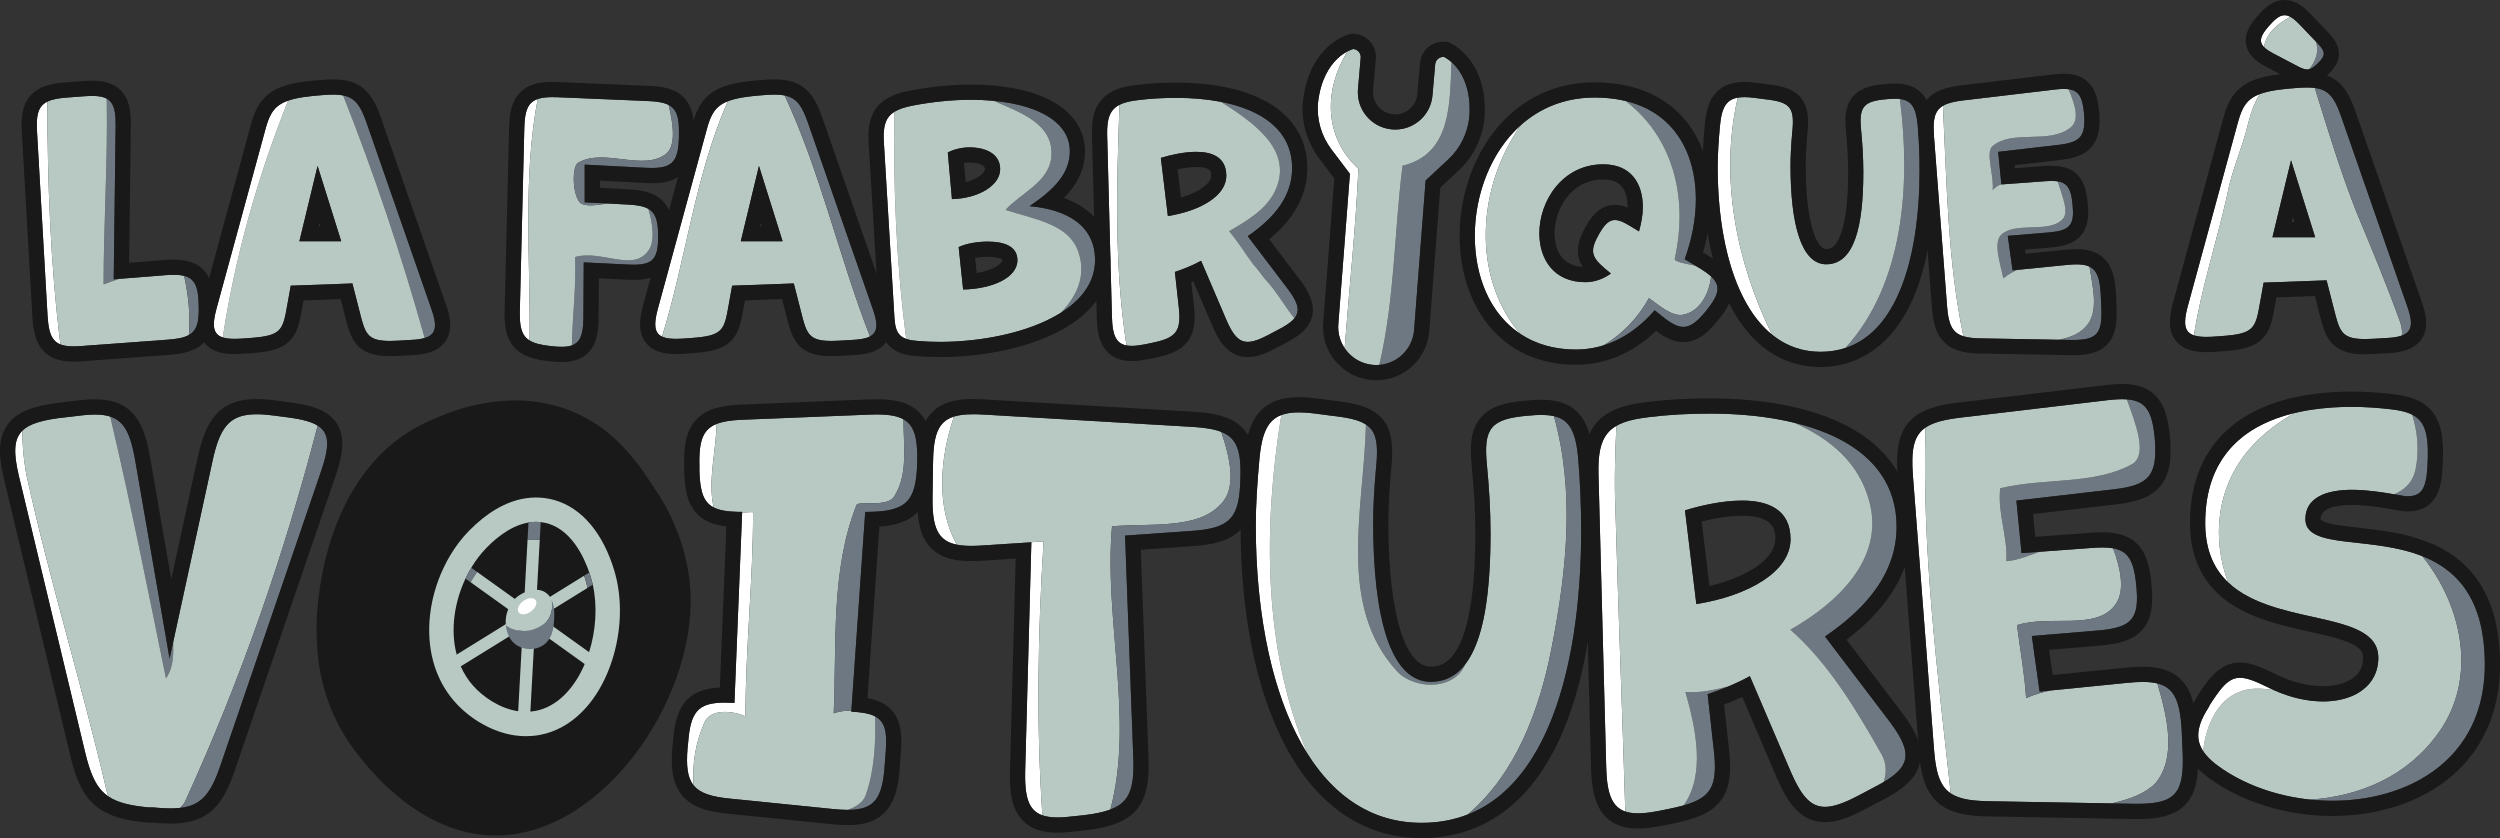 <?xml version="1.0" encoding="UTF-8"?>
<svg id="Calque_2" data-name="Calque 2" xmlns="http://www.w3.org/2000/svg" viewBox="0 0 1643.67 551">
  <rect x="0" y="0" width="1643.67" height="551" fill="#333333" stroke="none"/>
  <defs>
    <style>
      .cls-1 {
        fill: #fff;
      }

      .cls-2 {
        fill: #b8c9c3;
      }

      .cls-3 {
        fill: none;
      }

      .cls-4 {
        fill: #6e7882;
      }

      .cls-5 {
        fill: #191919;
      }
    </style>
  </defs>
  <g id="Calque_1-2" data-name="Calque 1">
    <path class="cls-4" d="M954.3,40.83c-1.1,28.01-.24,60.4-32.19,68.17-5.4,43.23-5.14,88.08-15.26,130.91,11.93-.96,21.78-10.4,22.86-22.72l7.6-98.54,14.8-13.76c4.03-3.74,7.28-8.16,9.65-13.01,2.38-4.85,3.86-10.14,4.34-15.6,1.25-20.26-6.42-30.7-11.78-35.46Z"/>
    <path class="cls-1" d="M885.89,33.8c-1.81.95-4.08,2.42-6.44,4.63-5.36,5.02-11.16,13.86-12.9,29.14-.96,10.93,2.18,21.85,8.8,30.6l12.18,16.12-7.6,98.54c-.52,5.9,1.07,11.49,4.12,16.05,3.02-39.46,7.24-78.27,9.05-117.89-23.18-21.39-22.5-52.32-7.21-77.2Z"/>
    <path class="cls-2" d="M949.39,37.43c-2.95-.26-5.54,1.92-5.8,4.86l-1.79,20.46c-1.18,13.51-13.09,23.51-26.61,22.32h-.05c-13.51-1.19-23.5-13.09-22.32-26.6l1.79-20.47c.13-1.47-.35-2.86-1.23-3.9-.88-1.05-2.16-1.76-3.64-1.89,0,0-1.55.38-3.85,1.59-15.29,24.88-15.96,55.8,7.21,77.2-1.8,39.62-6.03,78.43-9.05,117.89,4.06,6.07,10.74,10.32,18.59,11.01,1.42.12,2.83.12,4.2,0,10.12-42.82,9.85-87.67,15.26-130.91,31.96-7.77,31.09-40.16,32.19-68.17-2.76-2.45-4.91-3.4-4.91-3.4Z"/>
    <path class="cls-5" d="M889.75,32.21c1.48.13,2.76.84,3.64,1.89.88,1.05,1.36,2.43,1.23,3.9l-1.79,20.47c-1.18,13.51,8.81,25.42,22.32,26.6h.05c.73.07,1.45.1,2.17.1,12.6,0,23.32-9.64,24.44-22.42l1.79-20.46c.24-2.78,2.58-4.88,5.33-4.88.16,0,.31,0,.47.02,0,0,18.59,8.16,16.69,38.86-.48,5.46-1.96,10.75-4.34,15.6-2.37,4.85-5.62,9.27-9.65,13.01l-14.8,13.76-7.6,98.54c-1.14,13-12.04,22.8-24.85,22.8-.73,0-1.47-.03-2.21-.1-13.74-1.2-23.91-13.32-22.71-27.06l7.6-98.54-12.18-16.12c-6.63-8.76-9.76-19.67-8.8-30.6,1.73-15.28,7.53-24.12,12.9-29.14,5.36-5.02,10.29-6.22,10.29-6.22M888.98,22.1l-1.6.39c-1.25.3-7.83,2.15-14.75,8.64-6.12,5.73-13.86,16.51-16,35.32v.13s-.03.13-.03.13c-1.18,13.44,2.66,26.76,10.79,37.51l9.89,13.09-7.3,94.71c-.8,9.29,2.06,18.34,8.05,25.48,6.01,7.16,14.44,11.55,23.75,12.36,1.02.09,2.06.13,3.08.13,8.72,0,17.08-3.24,23.54-9.14,6.5-5.93,10.51-14.02,11.27-22.8v-.05s0-.05,0-.05l7.3-94.64,11.94-11.1c4.9-4.55,8.88-9.92,11.83-15.95,2.94-6,4.73-12.43,5.31-19.11v-.13s.02-.13.02-.13c2.3-37.23-21.64-48.18-22.66-48.63l-1.51-.66-1.64-.14c-.45-.04-.9-.06-1.34-.06-8.02,0-14.59,6.02-15.29,14.01l-1.79,20.46c-.65,7.45-7.01,13.29-14.48,13.29-.43,0-.87-.02-1.3-.06h0s-.05,0-.05,0c-7.99-.7-13.92-7.77-13.22-15.76l1.79-20.47c.36-4.09-.9-8.06-3.53-11.2-2.64-3.14-6.34-5.07-10.43-5.42l-1.64-.14h0Z"/>
    <g id="Calque_2-2" data-name="Calque 2">
      <path class="cls-5" d="M454.02,390.45c-1.42-36.28-19.58-63.35-22.83-68.06-8.35-12.12-26.32-45-66.41-55.77-39.43-10.59-75.3,7.05-80.93,9.45-75.03,32.02-75.8,130.46-75.74,137.06.11,14.03.69,41.53,18.68,70.9,2.84,4.63,39.6,62.82,95.46,65.22,71.63,3.09,134.57-87.29,131.77-158.81Z"/>
      <g>
        <path class="cls-5" d="M387.3,428.79c-.84,2.67-1.8,5.27-2.88,7.8-6.72,15.77-17.96,28.1-32.43,30.83-1.1.21-2.2.36-3.29.45-2.7.23-5.39.13-8.01-.26-12.07-1.75-23-9.3-29.64-16.76-3.44-3.86-6.12-8.15-8.13-12.73-1.11-2.5-2-5.09-2.7-7.74-4.29-16.12-1.48-34.53,5.8-49.98,1.15-2.46,2.42-4.85,3.8-7.13,2.9-4.86,6.28-9.28,10-13.08,3.28-3.33,14.08-14.32,27.65-16.65,2.59-.44,5.27-.57,8.03-.26.78.08,1.55.2,2.34.35,17.57,3.46,26.25,22.98,29.6,32.79.87,2.53,1.38,4.42,1.59,5.23.25.91.47,1.84.69,2.78,3.14,14.02,2.08,30.1-2.42,44.37Z"/>
        <path class="cls-2" d="M352.47,343.1c1,0,2.01.05,3.04.17.78.08,1.55.2,2.34.35,17.57,3.46,26.25,22.98,29.6,32.79.87,2.53,1.38,4.42,1.59,5.23.25.91.47,1.84.69,2.78,3.14,14.02,2.08,30.1-2.42,44.37-.84,2.67-1.8,5.27-2.88,7.8-6.72,15.77-17.96,28.1-32.43,30.83-1.1.21-2.2.36-3.29.45-.96.08-1.92.12-2.87.12-1.73,0-3.44-.13-5.13-.38-12.07-1.75-23-9.3-29.64-16.76-3.44-3.86-6.12-8.15-8.13-12.73-1.11-2.5-2-5.09-2.7-7.74-4.29-16.12-1.48-34.53,5.8-49.98,1.15-2.46,2.42-4.85,3.8-7.13,2.9-4.86,6.28-9.28,10-13.08,3.28-3.33,14.08-14.32,27.65-16.65,1.63-.28,3.29-.43,4.99-.43M352.47,327.07h0c-2.53,0-5.12.22-7.68.66-12.41,2.13-24.64,9.27-36.39,21.22-4.61,4.7-8.75,10.1-12.32,16.07-1.63,2.7-3.17,5.59-4.57,8.58-9.33,19.8-11.81,42.01-6.78,60.91.93,3.51,2.12,6.9,3.52,10.07,2.73,6.23,6.38,11.93,10.83,16.94,10.43,11.7,25.13,19.91,39.32,21.96,2.45.36,4.96.54,7.43.54,1.41,0,2.82-.06,4.22-.18,1.62-.13,3.28-.36,4.94-.67,10.13-1.91,19.35-6.92,27.4-14.87,6.82-6.74,12.47-15.3,16.79-25.42,1.25-2.91,2.4-6.04,3.42-9.26,5.49-17.44,6.48-36.16,2.77-52.7v-.05s-.02-.05-.02-.05c-.31-1.34-.57-2.38-.84-3.38-.23-.84-.85-3.14-1.89-6.2-8.29-24.28-23.09-39.67-41.66-43.33h-.02s-.02,0-.02,0c-1.27-.25-2.48-.43-3.69-.55-1.56-.17-3.16-.26-4.74-.26h0Z"/>
      </g>
      <path class="cls-2" d="M346.85,354.91l-2.36,43.2-.28,5.05-.24,4.43-.29,5.31-2.99,54.71v.08c-.14,2.21,1.56,4.1,3.77,4.22.08,0,.15,0,.22,0,2.12,0,3.88-1.65,4-3.79l.02-.26,2.99-54.75.3-5.35.22-4.13.3-5.62,2.35-43.04c-2.74-.32-5.42-.34-8.02-.08Z"/>
      <path class="cls-4" d="M355.5,343.27c-2.76-.3-5.44-.18-8.03.26l-.62,11.38c2.6-.26,5.28-.24,8.02.08l.64-11.64s0-.06,0-.08Z"/>
      <path class="cls-4" d="M309.82,373.27c-1.38,2.28-2.64,4.67-3.8,7.13l3.4,2.44c1.29-2.32,2.73-4.58,4.31-6.76l-3.91-2.81Z"/>
      <path class="cls-2" d="M397.22,435.89l-9.91-7.1-32.11-23.01-2.99-2.14-4.07-2.92-3.65-2.61-30.75-22.04c-1.58,2.18-3.02,4.45-4.31,6.76l31.34,22.46,3.21,2.3,3.85,2.76,3.87,2.77,32.74,23.47,8.13,5.82c.71.51,1.52.75,2.33.75,1.24,0,2.48-.59,3.25-1.67,1.29-1.8.88-4.3-.92-5.59Z"/>
      <path class="cls-2" d="M352.51,398.02l-4.38,2.7-3.93,2.44-3.45,2.13-40.54,25.09-7.39,4.57c-1.88,1.16-2.47,3.63-1.3,5.51.75,1.23,2.07,1.9,3.41,1.9.72,0,1.45-.19,2.11-.6l5.87-3.64,40.76-25.22,4.14-2.56,4.17-2.58,3.21-1.99,31.01-19.19c-.48-2.77-1.23-5.47-2.21-8.05l-31.48,19.48Z"/>
      <path class="cls-4" d="M389.03,381.63c-.22-.8-.73-2.69-1.59-5.23l-3.45,2.13c.99,2.58,1.73,5.28,2.21,8.05l3.52-2.18c-.22-.94-.44-1.87-.69-2.78Z"/>
      <path class="cls-2" d="M357.97,409.82c4.6-3.45,5.48-9.38,4.72-15.41-.92-2.04-2.31-3.86-4.4-5.11-6.72-4.03-15.29,1.08-16.33,1.72-8.7,5.35-9.41,15.48-9.46,16.33-.03.49-.1,1.9.08,3.76,7.1,5.35,17.93,4.92,25.38-1.3Z"/>
      <path class="cls-4" d="M362.7,394.41c.75,6.03-.12,11.96-4.72,15.41-7.46,6.21-18.28,6.64-25.38,1.3.39,3.99,1.94,10.03,7.66,13.43,4.99,2.96,11.49,2.94,16.33,0,7.01-4.26,7.49-12.78,7.74-17.19.15-2.66.46-8.35-1.62-12.94Z"/>
    </g>
    <ellipse class="cls-1" cx="346.58" cy="398.57" rx="6.89" ry="4.24" transform="translate(-168.43 281.36) rotate(-36.17)"/>
    <g>
      <path class="cls-1" d="M24.36,86.81l6.93,121.17c.67,10.7,2.71,16.19,8.43,18.46-6.64-52.98-8.5-106.69-8.6-159.61-6.02,2.95-7.45,8.69-6.76,19.98Z"/>
      <path class="cls-4" d="M68.11,187c3.39-1.27,6.79-2.53,10.18-3.65l-3.52.28,1.26-101.01c.12-9.87-1.28-15.24-5.86-17.74.8,41-2.05,81.09-2.05,122.13Z"/>
      <path class="cls-2" d="M121.08,181.37c-3.05-.77-7-.85-12.09-.47l-30.71,2.45c-3.39,1.12-6.79,2.38-10.18,3.65,0-41.04,2.85-81.13,2.05-122.13-3.22-1.75-8-2.1-14.93-1.58l-11.13.84c-5.72.42-9.94,1.21-12.98,2.7.1,52.92,1.96,106.63,8.6,159.61,3.27,1.29,7.73,1.53,13.83,1.07l56.91-4.2c6.18-.46,10.6-1.31,13.71-3.04,1.09-13.3-.36-26.13-3.09-38.91Z"/>
      <path class="cls-4" d="M130.62,200.22c-.29-11.71-2.53-17.09-9.54-18.85,2.73,12.78,4.18,25.61,3.09,38.91,5.46-3.04,6.85-8.82,6.45-20.06Z"/>
      <path class="cls-4" d="M283.56,202.95l-42.63-122.43c-3.96-11.3-7.62-16.24-15.34-17.76,20.51,51.69,38.39,105.12,53.62,159.47,7.57-2.27,8.46-7.74,4.35-19.27Z"/>
      <path class="cls-2" d="M225.59,62.75c-3.33-.66-7.4-.68-12.59-.3-10.74.77-18.2,1.85-23.56,3.71-19.99,49.91-34.85,102.32-42.99,155.68,2.72.87,6.44,1.1,11.32.85l6.09-.42c21.21-1.47,22.05-4.83,24.99-21.63l2.31-12.81,40.53-1.47,4.62,18.06c4.2,16.59,5.04,20.79,26.25,19.53l6.93-.42c4.01-.16,7.22-.56,9.72-1.31-15.23-54.35-33.11-107.78-53.62-159.47ZM196.83,158.64l11.97-49.56,15.54,49.56h-27.51Z"/>
      <path class="cls-1" d="M174.36,85.55l-32.13,117.81c-2.93,11-2.07,16.46,4.22,18.48,8.15-53.36,23-105.77,42.99-155.68-9.31,3.24-12.29,8.86-15.08,19.39Z"/>
      <path class="cls-1" d="M353.51,65.09c-6.42,2.21-8.51,7.71-8.79,18.99l-2.94,120.12c-.26,10.7,1.14,16.41,6.39,19.65.63-52.66-4.56-107.04,5.34-158.76Z"/>
      <path class="cls-4" d="M426.11,165c-10,14-31-1-48,4,.83,19.05-1.77,38.79-2.12,58.07,5.69-2.03,7.44-7.48,7.58-18.03l.21-36.54,29.82,1.47c15.54.63,19.11-3.15,19.11-18.69,0-9.96-1.6-15.22-6.5-17.98,3.22,10.36,4.41,22.29-.1,27.71Z"/>
      <path class="cls-2" d="M380.11,107c17-10,43,6,58-6,6.61-5.67,4.3-20.25,1.5-31.97-3.12-1.63-7.52-2.36-13.62-2.59l-59.64-2.52c-5.52-.21-9.7.09-12.84,1.17-9.9,51.72-4.71,106.1-5.34,158.76,3.1,1.91,7.54,2.96,13.77,3.66,6.27.76,10.8.72,14.05-.45.35-19.29,2.94-39.02,2.12-58.07,17-5,38,10,48-4,4.51-5.42,3.32-17.34.1-27.71-3.06-1.73-7.4-2.49-13.45-2.81l-13.37-.69c-7.5,1.15-15.1,2.39-18.28-.79-5-6-5-24-1-26Z"/>
      <path class="cls-4" d="M439.6,69.03c2.8,11.71,5.11,26.3-1.5,31.97-15,12-41-4-58,6-4,2-4,20,1,26,3.18,3.18,10.78,1.94,18.28.79l-14.98-.78v-24.78l40.32,2.1c16.8.84,21.21-3.15,21.63-19.95v-2.1c.27-10.71-1.26-16.38-6.76-19.25Z"/>
      <path class="cls-1" d="M464.55,85.55l-32.13,117.81c-2.7,10.13-2.18,15.57,2.83,17.93,15.89-50.91,21.57-105.75,43.24-154.71-8.41,3.3-11.26,8.88-13.94,18.96Z"/>
      <path class="cls-2" d="M515.89,62.77c-3.34-.68-7.45-.7-12.69-.32-11.53.82-19.27,2.01-24.7,4.14-21.66,48.96-27.34,103.81-43.24,154.71,2.78,1.31,6.94,1.69,12.71,1.39l6.09-.42c21.21-1.47,22.05-4.83,24.99-21.63l2.31-12.81,40.53-1.47,4.62,18.06c4.2,16.59,5.04,20.79,26.25,19.53l6.93-.42c5.56-.22,9.6-.9,12.3-2.34-20.5-52.43-32.5-107.92-56.1-158.42ZM487.03,158.64l11.97-49.56,15.54,49.56h-27.51Z"/>
      <path class="cls-4" d="M573.76,202.95l-42.63-122.43c-3.95-11.25-7.59-16.2-15.24-17.74,23.6,50.5,35.6,105.99,56.1,158.42,5.14-2.73,5.36-8.18,1.77-18.24Z"/>
      <path class="cls-4" d="M719.96,171.03c0-22.26-17.64-33.18-43.05-35.49,16.8-11.34,26.46-21.84,26.46-36.12,0-19.13-20.79-30.34-50.09-33.12,18.34,7.94,40.38,15.59,37.83,37.71-2,16-20,23-30,34,18,6,42,9,48,28,5.19,15.58-1.28,28.83-11.52,39.56,13.55-8.57,22.37-20.05,22.37-34.53Z"/>
      <path class="cls-2" d="M709.11,166c-6-19-30-22-48-28,10-11,28-18,30-34,2.55-22.12-19.49-29.76-37.83-37.71-4.8-.45-9.81-.69-15.01-.69-12.81,0-25.83,1.47-38.01,3.78-5.29,1.04-9.28,2.32-12.22,4.14-.79,49.77,1.22,99.53,7.79,149.3,1.97.69,4.38,1.11,7.37,1.33,4.62.42,9.66.63,14.7.63,28.04,0,59.25-6.31,79.69-19.23,10.24-10.73,16.71-23.97,11.52-39.56ZM623.14,100.25c4.41-2.31,9.66-3.36,14.28-3.36,11.55,0,20.16,4.83,20.16,14.28,0,10.92-14.49,19.32-31.71,19.74l-2.73-30.66ZM633.22,190.35l-2.94-27.93c5.04-2.31,12.18-3.57,19.11-3.57,11.34,0,19.53,3.36,19.53,12.18,0,11.76-16.8,18.9-35.7,19.32Z"/>
      <path class="cls-1" d="M588.03,73.53c-5.94,3.68-7.6,9.61-6.89,20.43l6.93,114.87c.46,8.14,2.4,12.12,7.75,14-6.57-49.77-8.58-99.53-7.79-149.3Z"/>
      <path class="cls-1" d="M736,68.93c-6.33,3.24-8.36,9.13-8.07,20.2l3.15,119.49c.29,11.59,2.64,17.23,9.55,18.51-8.15-52.18-6.48-105.18-4.62-158.2Z"/>
      <path class="cls-4" d="M838.11,126c-6,12-18,19-30,26,6,7,10,14,16,22,3,3,6,8,9,11,6.92,7.78,11.6,16.31,17.91,24.3,3.98-4.9,2.35-10.35-4.22-19.16l-26.46-34.86c18.48-12.6,29.19-27.09,29.19-44.73,0-24.95-20.04-38.32-46.7-43.55,21.51,13.7,48.31,32.02,35.28,59Z"/>
      <path class="cls-2" d="M833.11,185c-3-3-6-8-9-11-6-8-10-15-16-22,12-7,24-14,30-26,13.03-26.98-13.77-45.31-35.28-59-9.24-1.81-19.26-2.65-29.53-2.65-8.19,0-16.8.42-24.99,1.47-5.24.61-9.26,1.56-12.3,3.11-1.86,53.02-3.53,106.02,4.62,158.2,2.98.55,6.79.29,11.66-.66l4.2-.84c16.59-3.36,20.37-7.14,18.48-23.94l-2.52-22.89c5.04-1.68,11.55-4.2,17.22-7.35l16.8,39.27c6.72,15.33,12.18,17.43,27.09,9.66l7.14-3.78c4.91-2.53,8.31-4.84,10.31-7.3-6.31-7.99-10.99-16.52-17.91-24.3ZM767.83,142.04l-4.62-38.22c6.09-1.89,15.12-3.99,23.31-3.99,10.5,0,19.74,3.57,19.74,15.75,0,13.23-17.22,23.1-38.43,26.46Z"/>
      <path class="cls-1" d="M999.96,82.21c-19.92,17.7-30.32,45.87-30.32,72.86s9.62,50.85,29.74,64.33c-32.25-38.15-28.03-96.72.58-137.19Z"/>
      <path class="cls-4" d="M1101.11,170c-.71,2.12,6.61,3.25,13.78,4.79l-7.27-4.39c4.62-12.6,7.35-26.25,7.35-39.27,0-29.9-13.72-56.96-46.29-64.75,30.72,23.31,41.53,62.64,32.42,103.63Z"/>
      <path class="cls-2" d="M1084.11,196c7,5,15,12,22,11,10.94-1.68,17.62-13.27,18.88-25.25-1.83-1.69-4.25-3.41-7.29-5.27l-2.81-1.7c-7.17-1.54-14.49-2.66-13.78-4.79,9.11-40.99-1.7-80.31-32.42-103.63-6.09-1.46-12.84-2.24-20.29-2.24-19.74,0-35.95,6.98-48.43,18.08-28.62,40.47-32.83,99.03-.58,137.19,9.77,6.55,22,10.43,36.84,10.43,6.29,0,12.3-.97,18-2.74,12.39-7.4,22.8-18.2,29.89-31.09ZM1055.33,176.7l3.78,3.15c-5.04,3.57-10.71,5.67-16.8,5.67-20.79,0-30.24-15.12-30.24-32.13,0-21.21,15.12-45.36,42-45.36,18.48,0,26.04,12.81,26.04,28.14,0,5.25-1.05,10.71-2.52,15.96l-5.88-3.57c-10.29-6.3-14.28-5.25-20.37,5.25-6.09,10.92-5.46,14.91,3.99,22.89Z"/>
      <path class="cls-4" d="M1124.98,181.75c-1.25,11.97-7.94,23.56-18.88,25.25-7,1-15-6-22-11-7.09,12.88-17.5,23.69-29.89,31.09,12.96-4.04,24.32-12.3,33.66-23.09l4.2,3.36c13.02,10.71,18.69,10.29,29.4-2.73,8.9-10.87,10.16-16.71,3.5-22.87Z"/>
      <path class="cls-4" d="M1262.04,112.22c0-10.29-.42-20.58-1.26-30.24-1.13-11.15-3.88-15.95-11.69-16.91,7.23,55.77,2.77,121.5-35.87,163.72,36.9-12.05,48.82-65.86,48.82-116.58Z"/>
      <path class="cls-1" d="M1142.53,64.2c-7.84,1.36-10.69,6.94-11.75,18.84-.84,9.24-1.47,18.69-1.47,26.88,0,47.72,11.55,90.49,35.7,110.08-23.51-47.75-34.64-103.95-22.48-155.8Z"/>
      <path class="cls-2" d="M1249.09,65.08c-2.34-.29-5.13-.23-8.47.11-15.54,1.26-18.48,5.04-17.01,20.16.84,8.61,1.47,18.06,1.47,27.93,0,35.49-5.88,60.48-24.36,60.48-16.38,0-23.52-26.04-23.52-64.89,0-6.3.42-13.86,1.05-21,1.89-17.43-.84-20.79-18.27-22.68l-6.3-.84c-4.54-.57-8.19-.66-11.14-.15-12.16,51.85-1.03,108.06,22.48,155.8,8.91,7.22,19.53,11.3,31.92,11.3,5.9,0,11.32-.88,16.28-2.5,38.64-42.22,43.1-107.96,35.87-163.72Z"/>
      <path class="cls-4" d="M1370.22,75.05c-.93-10.89-3.26-15.44-10.2-16.38,3.83,9.3,7.9,20.22,1.08,25.33-14,11-38,1-51,12-5,4,1,19,0,29,1.57-1.89,3.54-3.08,5.72-3.86l-2.09-21.3,39.9-4.62c14.28-1.68,17.64-5.67,16.59-20.16Z"/>
      <path class="cls-4" d="M1320.03,155.07l27.72-2.31c13.23-1.26,16.17-4.83,14.91-18.06-.94-10.15-3.16-14.38-9.76-15.45,2.71,9.58,8.47,21.27,2.2,25.75-9,8-30,1-39,9-6,5-1,19,1,29,2.87-2.39,5.98-4.1,9.09-5.55l-3.01.3-3.15-22.68Z"/>
      <path class="cls-1" d="M1271.52,89.54l8.61,111.72c.89,12.02,3.36,17.54,10.74,19.81-10.39-49.23-10.92-100.72-13.47-151.5-5.48,3.25-6.69,8.97-5.87,19.96Z"/>
      <path class="cls-2" d="M1373.76,175.31c-3.34-1.59-8.1-1.81-14.87-1.13l-32.69,3.27c-3.11,1.46-6.21,3.16-9.09,5.55-2-10-7-24-1-29,9-8,30-1,39-9,6.27-4.48.51-16.17-2.2-25.75-2.28-.37-5.07-.36-8.51-.09l-28.56,2.1v-.12c-2.19.78-4.16,1.98-5.73,3.86,1-10-5-25,0-29,13-11,37-1,51-12,6.81-5.11,2.75-16.03-1.08-25.33-2.43-.33-5.42-.22-9.12.21l-60.27,7.14c-5.95.74-10.23,1.78-13.24,3.56,2.55,50.78,3.08,102.27,13.47,151.5,3.06.94,6.96,1.34,11.94,1.4l50.91.91c6.89-1.4,13.14-3.66,17.39-8.38,9.06-9.06,4.98-25.52,2.65-39.69Z"/>
      <path class="cls-4" d="M1381.56,202.74l-.42-9.66c-.63-10.02-2.45-15.41-7.39-17.77,2.33,14.17,6.41,30.63-2.65,39.69-4.25,4.72-10.5,6.99-17.39,8.38l8.11.14c16.8.21,20.37-3.99,19.74-20.79Z"/>
      <path class="cls-4" d="M113.89,421.97l-2.4,11.05-22.68-130.65c-2.98-17.01-7.03-25.47-16.34-28.49,13.41,57.1,25.03,115.07,36.63,172.11,5.13-7.33,4.89-15.73,4.79-24.03Z"/>
      <path class="cls-1" d="M17.11,311c-1.63-9.77-2.57-18.88-2.34-27.87-5.76,5.61-5.93,14.53-2.45,29.4l43.66,182.1c3.65,15.19,7.64,23.93,15.48,29.15-.56-1.2-1.02-2.43-1.36-3.78-17-73-37-136-53-209Z"/>
      <path class="cls-2" d="M188.32,274.29l-7.78-1.02c-27.42-3.72-35.2,3.38-40.95,30.46l-25.69,118.24c.1,8.3.34,16.7-4.79,24.03-11.6-57.04-23.22-115-36.63-172.11-5.51-1.79-12.86-1.67-22.93-.28l-11.51,1.35c-11.47,1.6-18.95,3.95-23.27,8.16-.24,8.99.71,18.1,2.34,27.87,16,73,36,136,53,209,.34,1.35.8,2.58,1.36,3.78,5.97,3.97,14.16,5.9,26.15,7.07h3.05c7.01.68,12.76.87,17.6.34,1.74-1.45,3.09-3.16,3.85-5.19,36.31-79.48,64.89-161.86,86.74-246.17-4.34-2.71-11.05-4.33-20.52-5.54Z"/>
      <path class="cls-4" d="M208.84,279.83c-21.85,84.31-50.43,166.69-86.74,246.17-.76,2.03-2.11,3.74-3.85,5.19,14.3-1.56,20.5-9.38,27.08-29.11l66-192.93c5.43-16.07,5.27-24.47-2.5-29.32Z"/>
      <path class="cls-4" d="M569.11,523c-1.69,4.5-6.22,7.41-11.64,9.46,17.65-.04,22.8-7.53,24.24-30.05l.68-9.14c.87-12.44-.65-18.96-7.1-22.3.66,17.79-.59,36.21-6.18,52.03Z"/>
      <path class="cls-1" d="M471.15,278.72c-9.31,3.69-11.77,11.65-11.3,28.06v3.05c.42,13.29,2.62,20.33,9.34,23.79-3.97-17.54,1.53-36.74,1.96-54.89Z"/>
      <path class="cls-1" d="M463.11,475c4-9,18-8,27-4,0-45,5-89,5-134,0-.67-3.59,0-7.17-.08l-5.06,125.22c-23.02-1.35-28.77,3.72-30.46,26.4l-.34,3.05c-1,11.99-.11,19.71,3.95,24.75-1.08-14.09,1.28-28.05,7.08-41.33Z"/>
      <path class="cls-2" d="M593.97,275.66c-4.9-2.73-12.1-3.47-22.41-3.06l-83.6,3.38c-7.18.31-12.66,1.11-16.8,2.74-.42,18.16-5.92,37.35-1.96,54.89,3.65,1.88,8.62,2.71,15.37,2.9-.52-.13-1.02-.3-1.46-.52.44.22.94.39,1.46.52,1.08.03,2.21.05,3.39.05v.36c3.56.08,7.16-.59,7.16.08,0,45-5,89-5,134-9-4-23-5-27,4-5.81,13.28-8.16,27.25-7.08,41.33,4.19,5.21,11.76,7.56,24.14,8.76l67.02,6.77c3.83.4,7.24.61,10.29.6,5.42-2.05,9.95-4.96,11.64-9.46,5.58-15.82,6.83-34.23,6.18-52.03-3.55-1.84-8.6-2.72-15.58-3.08l.05-.75c-3.88.13-7.77.41-11.65,1.86,2-46-2-94,15-137,1-3,21,2,25-6,9.02-14.43,5.84-32.92,5.86-50.34Z"/>
      <path class="cls-4" d="M593.97,275.66c-.02,17.43,3.16,35.92-5.86,50.34-4,8-24,3-25,6-17,43-13,91-15,137,3.88-1.46,7.77-1.73,11.65-1.86l9.09-130.57c27.08,0,33.51-6.43,34.18-32.49.41-15.82-1.75-24.34-9.06-28.42Z"/>
      <path class="cls-1" d="M627.2,273.87c-10.48,3.24-13.54,12.1-13.77,30.54l-.34,22.68c-.25,19.75,3.48,28.51,16.01,31.02-14-25.04-11.06-57.32-1.9-84.24Z"/>
      <path class="cls-1" d="M686.11,356c-2.82,0-5.63.23-8.45.56l.42-.03-4.06,150.28c-.44,17.27,2.24,26.06,11.3,29.21-4.08-60.24-2.98-119.69.79-180.03Z"/>
      <path class="cls-2" d="M802.93,283.96c-4.53-1.79-10.49-2.73-18.24-3.24l-137.42-8.12c-8.64-.54-15.16-.25-20.07,1.27-9.16,26.92-12.1,59.2,1.9,84.24,4.65.93,10.51,1.01,17.84.46l30.72-2c2.82-.34,5.63-.56,8.45-.56-3.77,60.34-4.87,119.79-.79,180.03,4.97,1.73,11.85,1.77,21.2.57l6.43-.68c7.03-.88,12.64-2.01,17.08-3.69,15.76-59.38-4.37-124.46,1.08-186.24,25-2,56,2,71-14,11.25-10.38,6.77-30.5.83-48.04Z"/>
      <path class="cls-4" d="M802.93,283.96c5.94,17.54,10.42,37.65-.83,48.04-15,16-46,12-71,14-5.45,61.78,14.68,126.85-1.08,186.24,12.67-4.77,15.82-13.93,15.07-34.22l-5.42-145.88,43.32-3.05c25.72-1.69,31.82-8.12,32.49-33.85.71-18.44-2.06-27.13-12.56-31.28Z"/>
      <path class="cls-4" d="M919.11,442c8,8,24,11,35,5,4.63-2.49,7.47-6.12,9.32-10.35-5.73,7.48-13.18,11.61-22.71,11.61-26.4,0-37.91-41.97-37.91-104.59,0-10.15.68-22.34,1.69-33.85,1.86-17.15.93-25.84-6.45-30.71-1.16,54.92-19.67,119.24,21.06,162.88Z"/>
      <path class="cls-2" d="M1021.67,273.62c-4.32-1-9.75-1.04-16.64-.35-25.05,2.03-29.79,8.12-27.42,32.49,1.35,13.88,2.37,29.11,2.37,45.02,0,38.9-4.39,69.96-16.56,85.86-1.85,4.23-4.69,7.86-9.32,10.35-11,6-27,3-35-5-40.73-43.64-22.22-107.96-21.06-162.88-4.71-3.11-12.05-4.66-22.99-5.85l-10.15-1.35c-9.84-1.25-17.1-1.06-22.48.97-11.96,73.36-12.02,154.04,17.27,222.81,17.76,28.11,42.61,45.3,74.94,45.3,11.11,0,21.14-1.91,30.2-5.43,31.41-26.33,47.39-68.57,55.28-109.57,10.2-51.92,15.23-102.98,1.56-152.38Z"/>
      <path class="cls-1" d="M842.42,272.89c-9.24,3.49-12.91,12.47-14.41,29.15-1.35,14.89-2.37,30.12-2.37,43.32,0,59.36,11.09,113.98,34.05,150.33-29.29-68.77-29.23-149.45-17.27-222.81Z"/>
      <path class="cls-4" d="M1037.52,300.35c-1.67-16.47-5.54-24.34-15.85-26.73,13.67,49.4,8.64,100.46-1.56,152.38-7.89,41-23.87,83.24-55.28,109.57,56.38-21.91,74.72-106.58,74.72-186.48,0-16.59-.68-33.17-2.03-48.74Z"/>
      <path class="cls-4" d="M1242.54,474.66l-42.65-56.19c29.78-20.31,47.05-43.66,47.05-72.09,0-37.66-28.32-58.95-67.2-68.43,22.77,10.23,42.39,25.54,49.37,52.04,10,38-22,67-52,84,25,22,43,52,60,82,3.39,6.36,3.18,12.36,1.37,18.15,18.16-10.73,18.58-20.04,4.07-39.49Z"/>
      <path class="cls-4" d="M1108.11,455c6.72,23.51,13.43,54.07-1.18,74.52,18.31-5.16,22.48-12.91,19.85-36.24l-4.06-36.89c3.97-1.32,8.51-2.98,13.18-4.91-9.01,2.06-18.17,4.21-27.8,3.53Z"/>
      <path class="cls-1" d="M1062.7,280c-9.2,5.35-12.17,14.78-11.73,31.86l5.08,192.59c.43,16.98,3.6,26.03,12.52,29.09-1.97-65.84-4.63-131.69-6.46-197.53-.86-18.98-.24-37.22.59-56Z"/>
      <path class="cls-2" d="M1237.11,496c-17-30-35-60-60-82,30-17,62-46,52-84-6.97-26.5-26.6-41.81-49.37-52.04-17.03-4.15-36.07-6.04-55.66-6.04-13.2,0-27.08.68-40.28,2.37-9.2,1.08-16.08,2.79-21.1,5.71-.83,18.78-1.46,37.02-.59,56,1.83,65.84,4.49,131.69,6.46,197.53,5.13,1.76,12.15,1.54,21.67-.32l6.77-1.35c3.7-.75,6.99-1.51,9.93-2.34,14.6-20.44,7.89-51,1.18-74.52,9.63.69,18.79-1.46,27.8-3.53,4.88-2.02,9.9-4.34,14.57-6.94l27.08,63.29c10.83,24.71,19.63,28.09,43.66,15.57l11.51-6.09c2.09-1.07,3.99-2.12,5.75-3.16,1.82-5.79,2.03-11.79-1.37-18.15ZM1115.28,397.15l-7.45-61.6c9.82-3.05,24.37-6.43,37.57-6.43,16.92,0,31.82,5.75,31.82,25.39,0,21.32-27.75,37.23-61.94,42.65Z"/>
      <path class="cls-4" d="M1416.76,289.18c-1.59-18.55-5.67-25.69-18.42-26.61,5.31,14.99,13.93,35.96,3.77,42.43-25,14-58,9-87,16-2,16,5,32,4,48,7.51-.63,14.62-3.6,21.84-6.23l-11.85.87-3.38-34.52,64.31-7.45c23.02-2.71,28.43-9.14,26.74-32.49Z"/>
      <path class="cls-1" d="M1265.98,281.1c-7.84,5.35-9.55,14.53-8.3,31.43l13.88,180.07c1.14,15.42,3.89,24.21,10.96,29-8.73-79.85-18.99-159.72-16.54-240.49Z"/>
      <path class="cls-2" d="M1418.41,449.34c-5-1.23-11.5-1.24-19.93-.4l-50.31,5.03c-5.35,1.11-10.71,2.6-16.07,5.03-1-16-4-32-6-48,22-7,53,4,65-14,6.11-8.73,3.07-23.56-1.79-36.51-3.75-.67-8.4-.69-14.19-.24l-34.18,2.51c-7.21,2.63-14.33,5.6-21.84,6.23,1-16-6-32-4-48,29-7,62-2,87-16,10.16-6.47,1.55-27.45-3.77-42.43-3.53-.26-7.73-.04-12.72.55l-97.14,11.51c-10.38,1.3-17.62,3.15-22.5,6.48-2.45,80.78,7.8,160.65,16.54,240.49,5.5,3.73,13.6,5.04,25.59,5.19l80.19,1.43c11.29-2.58,21.77-6.18,28.8-13.21,14.07-16.89,7.9-43.45,1.31-65.66Z"/>
      <path class="cls-4" d="M1435.04,494.97l-.68-15.57c-1.17-18.64-4.9-27.34-15.95-30.06,6.6,22.21,12.77,48.78-1.31,65.66-7.04,7.04-17.51,10.63-28.8,13.21l14.92.27c27.08.34,32.83-6.43,31.82-33.51Z"/>
      <path class="cls-4" d="M1335.86,418.14l44.68-3.72c21.32-2.03,26.06-7.78,24.03-29.11-1.49-16.12-4.98-22.96-15.26-24.81,4.86,12.94,7.9,27.77,1.79,36.51-12,18-43,7-65,14,2,16,5,32,6,48,5.35-2.43,10.71-3.92,16.07-5.03l-7.23.72-5.08-36.55Z"/>
    </g>
    <g>
      <path class="cls-5" d="M60.52,63.07c12.41,0,15.68,4.67,15.5,19.54l-1.26,101.01,34.23-2.73c1.92-.14,3.69-.22,5.3-.22,12.46,0,15.96,4.67,16.33,19.54.63,17.64-3.15,21.84-20.16,23.1l-56.91,4.2c-1.87.14-3.58.22-5.15.22-12.59,0-16.17-4.81-17.11-19.75l-6.93-121.17c-1.05-17.01,2.73-21.42,19.74-22.68l11.13-.84c1.92-.14,3.69-.22,5.29-.22M60.52,53.07c-1.82,0-3.79.08-6.04.25l-11.13.84c-8.74.65-17.64,2.17-23.44,8.85-5.77,6.65-6.07,15.67-5.53,24.42l6.93,121.13v.03s0,.03,0,.03c.45,7.24,1.58,15.44,6.52,21.29,5.91,7.02,14.57,7.83,20.57,7.83,1.79,0,3.72-.08,5.9-.24l56.9-4.2c8.76-.65,17.67-2.16,23.48-8.79,5.75-6.56,6.26-15.69,5.94-24.59-.37-14.47-3.8-29.24-26.32-29.24-1.82,0-3.8.08-6.05.25l-23.35,1.86,1.12-90.05c.11-8.52-.62-17.24-6.61-23.31-5.63-5.7-13.47-6.36-18.88-6.36h0Z"/>
      <path class="cls-5" d="M219,62.2c12.51,0,16.98,4.19,21.93,18.31l42.63,122.43c5.46,15.33,2.1,19.95-14.07,20.58l-6.93.42c-2.29.14-4.34.21-6.19.21-15.25,0-16.32-4.94-20.06-19.74l-4.62-18.06-40.53,1.47-2.31,12.81c-2.94,16.8-3.78,20.16-24.99,21.63l-6.09.42c-1.24.06-2.4.1-3.5.1-13.18,0-15.92-4.87-12.05-19.42l32.13-117.81c4.41-16.59,9.24-21,38.64-23.1,2.19-.16,4.18-.25,6-.25M196.83,158.64h27.51l-15.54-49.56-11.97,49.56M219,52.2v10-10c-2,0-4.2.09-6.73.28-14.77,1.06-25.51,2.7-33.31,7.64-9.07,5.74-12.12,14.79-14.26,22.84l-32.12,117.78v.03s-.01.03-.01.03c-2.17,8.12-3.65,17.38,1.77,24.43,5.21,6.78,13.87,7.56,19.94,7.56,1.24,0,2.59-.04,4.01-.11h.08s.08-.01.08-.01l6.09-.42c11.93-.83,19.95-2.38,25.61-7.86,5.64-5.45,6.92-12.76,8.54-22l.88-4.86,24.43-.89,2.62,10.25.12.49c3.78,14.96,6.77,26.77,29.63,26.77,2,0,4.22-.07,6.78-.23l6.84-.41c8.52-.34,17.89-1.72,22.97-9.22,5.08-7.52,2.88-16.68.04-24.67l-42.62-122.41c-5.56-15.85-12.47-25.02-31.37-25.02h0ZM209.53,148.64l.52-2.15.67,2.15h-1.19Z"/>
      <path class="cls-5" d="M363.25,63.86c.98,0,2.01.02,3.1.06l59.64,2.52c16.8.63,20.79,5.04,20.37,21.84v2.1c-.39,15.43-4.14,20.06-17.77,20.06-1.21,0-2.49-.04-3.86-.1l-40.32-2.1v24.78l28.35,1.47c15.75.84,19.95,4.62,19.95,20.79,0,14.49-3.1,18.76-16.12,18.76-.94,0-1.94-.02-2.99-.07l-29.82-1.47-.21,36.54c-.18,13.95-3.18,18.99-14.37,18.99-2.12,0-4.52-.18-7.26-.51-16.8-1.89-20.58-6.3-20.16-23.31l2.94-120.12c.39-15.72,4.28-20.22,18.53-20.22M363.25,53.86c-7.02,0-15.85.85-21.87,7.5-5.52,6.09-6.46,14.78-6.66,22.47l-2.94,120.13c-.21,8.63.37,17.53,6.05,24.11,5.71,6.61,14.4,8.42,22.94,9.38,3.22.39,5.97.58,8.42.58,24,0,24.26-20.23,24.37-28.87v-.03s0-.03,0-.03l.15-26.1,19.39.96h.04s.04,0,.04,0c1.22.05,2.33.07,3.4.07,6.67,0,15.04-.86,20.62-7.54,4.84-5.79,5.5-13.62,5.5-21.22s-.82-16.93-6.94-23.15c-5.86-5.96-14.27-7.18-22.48-7.62l-18.88-.98v-4.75l29.8,1.55c1.6.08,3.03.12,4.38.12,6.84,0,15.46-.87,21.39-7.67,5.28-6.06,6.19-14.59,6.38-22.14v-.12s0-.12,0-.12v-1.98c.21-8.63-.44-17.49-6.4-23.91-6.05-6.52-14.92-7.72-23.6-8.05l-59.59-2.52c-1.29-.05-2.42-.07-3.52-.07h0Z"/>
      <path class="cls-5" d="M509.2,62.2c12.51,0,16.98,4.19,21.93,18.31l42.63,122.43c5.46,15.33,2.1,19.95-14.07,20.58l-6.93.42c-2.29.14-4.34.21-6.19.21-15.25,0-16.32-4.94-20.06-19.74l-4.62-18.06-40.53,1.47-2.31,12.81c-2.94,16.8-3.78,20.16-24.99,21.63l-6.09.42c-1.24.06-2.4.1-3.5.1-13.18,0-15.92-4.87-12.05-19.42l32.13-117.81c4.41-16.59,9.24-21,38.64-23.1,2.19-.16,4.18-.25,6-.25M487.03,158.64h27.51l-15.54-49.56-11.97,49.56M509.2,52.2v10-10c-2,0-4.2.09-6.73.28-14.77,1.06-25.51,2.7-33.31,7.64-9.07,5.74-12.12,14.79-14.26,22.84l-32.12,117.78v.03s-.01.03-.01.03c-2.17,8.12-3.65,17.38,1.77,24.43,5.21,6.78,13.87,7.56,19.94,7.56,1.24,0,2.59-.04,4.01-.11h.08s.08-.01.08-.01l6.09-.42c11.93-.83,19.95-2.38,25.61-7.86,5.64-5.45,6.92-12.76,8.54-22l.88-4.86,24.43-.89,2.62,10.25.12.49c3.78,14.96,6.77,26.77,29.63,26.77,2,0,4.22-.07,6.78-.23l6.84-.41c8.52-.34,17.89-1.72,22.97-9.22,5.08-7.52,2.88-16.68.04-24.67l-42.62-122.41c-5.56-15.85-12.47-25.02-31.37-25.02h0ZM499.73,148.64l.52-2.15.67,2.15h-1.19Z"/>
      <path class="cls-5" d="M638.26,65.6c36.96,0,65.1,11.55,65.1,33.81,0,14.28-9.66,24.78-26.46,36.12,25.41,2.31,43.05,13.23,43.05,35.49,0,36.33-55.44,53.76-102.06,53.76-5.04,0-10.08-.21-14.7-.63-11.13-.84-14.49-4.2-15.12-15.33l-6.93-114.87c-1.05-16.17,3.15-21.42,19.11-24.57,12.18-2.31,25.2-3.78,38.01-3.78M625.87,130.91c17.22-.42,31.71-8.82,31.71-19.74,0-9.45-8.61-14.28-20.16-14.28-4.62,0-9.87,1.05-14.28,3.36l2.73,30.66M633.22,190.35c18.9-.42,35.7-7.56,35.7-19.32,0-8.82-8.19-12.18-19.53-12.18-6.93,0-14.07,1.26-19.11,3.57l2.94,27.93M638.26,55.6c-12.62,0-26.04,1.33-39.87,3.96h-.04s-.04.01-.04.01c-7.74,1.53-16.39,4.03-21.88,11.05-5.56,7.11-5.79,16.11-5.28,23.97l6.93,114.83c.32,5.6,1.34,12.74,6.49,17.95,5.09,5.15,12.16,6.31,17.78,6.74,4.81.43,10.18.66,15.53.66,26.27,0,52.75-5.16,72.63-14.14,11.67-5.27,20.94-11.76,27.55-19.29,7.88-8.97,11.88-19.17,11.88-30.33,0-19.54-10.84-33.77-30.42-40.86,8.01-8.14,13.83-18.06,13.83-30.75,0-14.46-8.64-26.62-24.32-34.25-12.86-6.26-30.42-9.57-50.79-9.57h0ZM633.8,107.19c1.2-.2,2.43-.3,3.62-.3,1.04,0,10.16.12,10.16,4.28,0,2.42-4.65,6.48-12.67,8.51l-1.11-12.49h0ZM641.09,169.57c2.6-.47,5.46-.73,8.3-.73,6.17,0,8.89,1.22,9.5,1.74.01.08.03.22.03.44,0,2.37-5.86,6.68-16.79,8.5l-1.05-9.95h0Z"/>
      <path class="cls-5" d="M773.29,64.34c39.9,0,76.23,12.6,76.23,46.2,0,17.64-10.71,32.13-29.19,44.73l26.46,34.86c9.87,13.23,8.61,18.9-6.09,26.46l-7.14,3.78c-5.52,2.88-9.75,4.4-13.22,4.4-5.91,0-9.64-4.41-13.87-14.06l-16.8-39.27c-5.67,3.15-12.18,5.67-17.22,7.35l2.52,22.89c1.89,16.8-1.89,20.58-18.48,23.94l-4.2.84c-3.18.62-5.91.95-8.25.95-9.57,0-12.62-5.47-12.96-18.8l-3.15-119.49c-.42-16.38,4.2-21.42,20.37-23.31,8.19-1.05,16.8-1.47,24.99-1.47M767.83,142.04c21.21-3.36,38.43-13.23,38.43-26.46,0-12.18-9.24-15.75-19.74-15.75-8.19,0-17.22,2.1-23.31,3.99l4.62,38.22M773.29,54.34c-9.37,0-18.19.52-26.21,1.54-7.89.93-16.74,2.79-22.69,9.53-6.06,6.87-6.66,15.97-6.46,23.96l3.15,119.5c.23,9.04,1.67,15.1,4.67,19.64,3.89,5.9,10.05,8.89,18.29,8.89,2.93,0,6.26-.37,10.16-1.13h.02s.02,0,.02,0l4.2-.84c10.03-2.03,17.2-4.49,22.01-10.47,5.55-6.91,5.42-15.8,4.45-24.39l-1.66-15.08c.44-.18.88-.35,1.32-.54l12.71,29.7.02.04.02.04c2.85,6.51,8.79,20.05,23.03,20.05,5.06,0,10.4-1.65,17.84-5.53h.03s.03-.03.03-.03l7.09-3.75c7.46-3.84,15.35-8.95,17.37-17.7,2.03-8.77-2.85-16.85-7.89-23.61l-.02-.03-.03-.03-20.36-26.83c6.56-5.36,11.75-10.93,15.76-16.88,6.22-9.23,9.37-19.27,9.37-29.84,0-35.19-32.24-56.2-86.23-56.2h0ZM774.19,111.29c3.74-.79,8.15-1.46,12.34-1.46,9.74,0,9.74,3.06,9.74,5.75,0,4.67-7.24,10.62-19.83,14.32l-2.25-18.61h0Z"/>
      <path class="cls-5" d="M1048.4,64.13c47.25,0,66.57,31.5,66.57,66.99,0,13.02-2.73,26.67-7.35,39.27l10.08,6.09c14.07,8.61,15.12,14.28,3.78,28.14-5.71,6.94-9.99,10.3-14.71,10.3-4.13,0-8.61-2.57-14.69-7.57l-4.2-3.36c-13.44,15.54-31.08,25.83-51.66,25.83-45.36,0-66.57-36.12-66.57-74.76,0-43.89,27.51-90.93,78.75-90.93M1042.31,185.52c6.09,0,11.76-2.1,16.8-5.67l-3.78-3.15c-9.45-7.98-10.08-11.97-3.99-22.89,3.62-6.25,6.5-9.15,10.41-9.15,2.66,0,5.79,1.35,9.96,3.9l5.88,3.57c1.47-5.25,2.52-10.71,2.52-15.96,0-15.33-7.56-28.14-26.04-28.14-26.88,0-42,24.15-42,45.36,0,17.01,9.45,32.13,30.24,32.13M1048.4,54.13c-13.9,0-26.86,3.08-38.54,9.17-10.74,5.59-20.15,13.58-27.97,23.74-14.13,18.35-22.24,43.15-22.24,68.03,0,22.44,6.55,43.06,18.44,58.08,13.82,17.46,33.92,26.68,58.14,26.68,19.3,0,37.32-7.67,52.6-22.3,5.39,4.08,11.28,7.4,17.95,7.4,9.63,0,16.48-6.71,22.44-13.95,5.97-7.3,11.27-15.27,9.74-24.28-1.49-8.79-8.94-14.41-16.03-18.74h-.02s-.02-.03-.02-.03l-3.24-1.96c3.51-11.72,5.34-23.63,5.34-34.84,0-21.39-6.23-39.85-18.03-53.38-13.47-15.45-33.72-23.61-58.54-23.61h0ZM1040.59,175.47c-16.67-.94-18.52-15.64-18.52-22.08,0-14.68,9.93-35.36,32-35.36,3.97,0,16.04,0,16.04,18.14,0,.1,0,.19,0,.29-2.62-1.07-5.43-1.8-8.36-1.8-10.86,0-16.4,9.54-19.06,14.13l-.04.07-.04.07c-3.27,5.87-6.14,12.24-4.95,19.11.47,2.76,1.53,5.21,2.94,7.42h0Z"/>
      <path class="cls-5" d="M1146.91,63.86c2,0,4.25.17,6.77.49l6.3.84c17.43,1.89,20.16,5.25,18.27,22.68-.63,7.14-1.05,14.7-1.05,21,0,38.85,7.14,64.89,23.52,64.89,18.48,0,24.36-24.99,24.36-60.48,0-9.87-.63-19.32-1.47-27.93-1.47-15.12,1.47-18.9,17.01-20.16,1.9-.19,3.62-.3,5.19-.3,10.36,0,13.7,4.5,14.98,17.1.84,9.66,1.26,19.95,1.26,30.24,0,57.54-15.33,119.07-65.1,119.07-45.99,0-67.62-56.07-67.62-121.38,0-8.19.63-17.64,1.47-26.88,1.25-13.9,4.91-19.18,16.12-19.18M1146.91,53.86c-8.77,0-15.17,2.65-19.57,8.09-3.7,4.58-5.65,10.62-6.51,20.2-1.02,11.17-1.51,20.26-1.51,27.77,0,35.74,6.1,66.74,17.63,89.68,13.72,27.28,34.47,41.71,59.99,41.71s47.56-15.18,60.35-43.89c12.19-27.38,14.75-61.43,14.75-85.18,0-10.74-.44-21.21-1.3-31.11v-.07s-.01-.07-.01-.07c-1.23-12.15-5.18-26.09-24.92-26.09-1.85,0-3.84.11-6.09.34-8.15.67-16.41,2.16-21.64,8.42-5.21,6.23-5.2,14.58-4.42,22.67.96,9.82,1.42,18.63,1.42,26.96,0,17.91-1.57,31.44-4.68,40.21-3.63,10.27-7.87,10.27-9.68,10.27-4.08,0-7.03-6.94-8.43-11.07-3.33-9.88-5.09-25.04-5.09-43.82,0-5.56.36-12.67,1-20.02.94-8.67,1.38-17.69-4.06-24.42-5.42-6.72-14.3-8.22-22.96-9.16l-6.18-.82h-.03s-.03,0-.03,0c-3.01-.38-5.63-.57-8.02-.57h0Z"/>
      <path class="cls-5" d="M1356.88,58.47c9.43,0,12.28,4.18,13.35,16.58,1.05,14.49-2.31,18.48-16.59,20.16l-39.9,4.62,2.1,21.42,28.56-2.1c1.61-.13,3.07-.19,4.41-.19,9.85,0,12.75,3.72,13.86,15.73,1.26,13.23-1.68,16.8-14.91,18.06l-27.72,2.31,3.15,22.68,35.7-3.57c2.36-.24,4.47-.36,6.36-.36,11.61,0,15,4.82,15.9,19.26l.42,9.66c.62,16.41-2.78,20.8-18.59,20.8-.38,0-.76,0-1.15,0l-59.01-1.05c-17.01-.21-21.42-4.2-22.68-21.21l-8.61-111.72c-1.26-17.01,2.31-21.42,19.11-23.52l60.27-7.14c2.24-.26,4.22-.41,5.97-.41M1356.88,48.47c-2.08,0-4.42.16-7.14.48l-60.28,7.14h-.03s-.03,0-.03,0c-8.61,1.08-17.35,3.01-22.85,9.79-5.48,6.74-5.64,15.71-4.99,24.39l8.61,111.75c.64,8.61,2.12,17.44,8.59,23.46,6.4,5.95,15.27,6.87,23.91,6.98l58.99,1.05h.03s.03,0,.03,0c.43,0,.86,0,1.28,0,7.73,0,16.43-.83,22.36-6.98,6.03-6.26,6.56-15.33,6.22-24.19v-.03s0-.03,0-.03l-.42-9.66v-.09s-.01-.09-.01-.09c-.89-14.16-4.65-28.64-25.88-28.64-2.17,0-4.58.14-7.36.41l-26.13,2.61-.37-2.68,17.19-1.43h.06s.06-.01.06-.01c6.95-.66,14.71-2.15,19.65-8.13,4.94-5.98,4.92-13.89,4.26-20.83-1.13-12.24-4.85-24.79-23.82-24.79-1.56,0-3.26.07-5.19.22l-18.78,1.38-.19-1.93,30.14-3.49c7.29-.86,15.43-2.58,20.6-8.84,5.19-6.28,5.34-14.63,4.81-21.98v-.07s-.01-.07-.01-.07c-.66-7.7-2.21-25.72-23.31-25.72h0Z"/>
      <path class="cls-5" d="M168.75,272.35c3.47,0,7.37.32,11.79.92l7.78,1.02c26.4,3.38,31.48,9.82,23.02,34.86l-66,192.93c-7.45,22.35-14.42,29.42-33.22,29.42-3.41,0-7.2-.23-11.46-.65h-3.05c-27.75-2.71-35.2-9.48-41.63-36.22L12.32,312.53c-6.09-26.06-1.02-33.85,25.72-37.57l11.51-1.35c4.91-.67,9.17-1.05,12.89-1.05,16.8,0,22.5,7.65,26.38,29.82l22.68,130.65,28.09-129.3c4.83-22.72,11.09-31.38,29.17-31.38M168.76,262.35v10-10c-12.09,0-20.68,3.35-27.05,10.54-5.35,6.04-8.91,14.64-11.91,28.76l-17.21,79.22-13.92-80.21c-2.41-13.78-5.58-22.15-10.6-28.02-7.74-9.05-18.34-10.09-25.63-10.09-3.97,0-8.6.37-14.15,1.13l-11.41,1.34h-.11s-.11.03-.11.03c-12.62,1.76-25.24,4.74-32,14.6-6.75,9.84-4.99,22.71-2.08,35.15v.03s.01.03.01.03l43.66,182.1c3.35,13.95,7.35,24.77,15.96,32.31,9.22,8.08,22,10.31,34.43,11.53l.48.05h3.05c4.58.44,8.49.65,11.94.65,25.72,0,34.85-12.73,42.69-36.22l65.99-192.89c4-11.83,6.85-24.08.82-33.72-5.75-9.19-16.96-12.36-32.03-14.29l-7.73-1.01c-4.99-.68-9.28-1.01-13.11-1.01h0Z"/>
      <path class="cls-5" d="M576.48,272.49c21.63,0,27.18,6.96,26.55,31.58-.68,26.06-7.11,32.49-34.18,32.49l-9.14,131.33c19.63,1.02,24.03,6.09,22.68,25.39l-.68,9.14c-1.45,22.58-6.61,30.05-24.37,30.05-3.01,0-6.38-.21-10.16-.61l-67.02-6.77c-24.37-2.37-30.12-9.14-28.09-33.51l.34-3.05c1.53-20.48,6.37-26.6,24.23-26.6,1.92,0,3.99.07,6.23.2l5.08-125.57c-22,0-27.42-5.08-28.09-26.74v-3.05c-.68-23.69,4.74-29.79,28.09-30.8l83.6-3.38c1.73-.07,3.37-.1,4.93-.1M576.48,262.49v10-10h0c-1.65,0-3.44.04-5.32.11l-83.61,3.39c-11.27.49-22.7,2.06-30.06,10.16-7.22,7.95-7.95,19.48-7.63,30.77v3.22c.33,10.56,1.67,21.32,9.16,28.43,4.98,4.73,11.53,6.71,18.54,7.51l-4.28,105.94c-23.37,1.15-29.22,14.54-30.82,35.59l-.32,2.87-.02.14v.14c-.98,11.62-.87,23.57,6.44,32.27,7.27,8.66,19.02,10.89,30.63,12.02l66.98,6.77c4.25.44,7.91.66,11.16.66,7.73,0,18.84-1.08,26.16-10.38,4.89-6.21,7.26-14.61,8.18-28.99l.67-9.09c.68-9.73.43-19.7-5.94-26.9-4.18-4.73-9.88-6.99-16.07-8.14l7.84-112.71c9.35-.69,18.18-2.84,24.56-8.96,8.48-8.13,9.95-20.66,10.27-32.98.32-12.33-.49-24.87-8.5-33.09-7.56-7.76-18.96-8.75-28.04-8.75h0Z"/>
      <path class="cls-5" d="M639.97,272.34c2.25,0,4.68.09,7.31.25l137.42,8.12c25.72,1.69,31.82,8.12,30.8,34.52-.68,25.72-6.77,32.15-32.49,33.85l-43.32,3.05,5.42,145.88c1.02,27.42-5.08,34.52-32.15,37.91l-6.43.68c-4.19.54-7.9.83-11.15.83-17.22,0-21.91-8.12-21.34-30.61l4.06-150.28-31.14,2.03c-3.01.23-5.77.35-8.3.35-20.26,0-25.84-7.75-25.54-31.82l.34-22.68c.3-24.45,5.58-32.07,26.54-32.07M639.97,262.34v10-10c-9.46,0-21.28,1.21-28.82,10.61-6.55,8.16-7.58,19.88-7.72,31.33l-.34,22.65c-.16,12.43.83,25.05,9.05,33.38,7.53,7.62,18.11,8.6,26.49,8.6,2.71,0,5.66-.12,9-.37l20.15-1.31-3.77,139.32c-.31,12.31.49,24.82,8.42,32.95,6.93,7.11,16.4,7.93,22.92,7.93,3.56,0,7.58-.29,12.31-.89l6.32-.66h.1s.1-.02.1-.02c12.56-1.57,25.25-4.28,32.99-13.39,7.75-9.12,8.38-22.12,7.91-34.81l-5.06-136.21,33.67-2.37c11.98-.79,24.2-2.66,32.16-10.97,7.91-8.26,9.31-20.51,9.63-32.53.47-12.33-.17-24.92-7.94-33.54-7.71-8.56-20.03-10.48-32.2-11.28h-.03s-.03,0-.03,0l-137.42-8.12c-2.89-.18-5.48-.27-7.89-.27h0Z"/>
      <path class="cls-5" d="M854,271.13c3.23,0,6.85.27,10.9.79l10.15,1.35c28.09,3.05,32.49,8.46,29.45,36.55-1.02,11.51-1.69,23.69-1.69,33.85,0,62.62,11.51,104.59,37.91,104.59,29.79,0,39.26-40.28,39.26-97.48,0-15.91-1.02-31.14-2.37-45.02-2.37-24.37,2.37-30.46,27.42-32.49,3.06-.31,5.84-.48,8.36-.48,16.7,0,22.08,7.26,24.14,27.55,1.35,15.57,2.03,32.15,2.03,48.74,0,92.74-24.71,191.91-104.93,191.91-74.12,0-108.99-90.37-108.99-195.63,0-13.2,1.02-28.43,2.37-43.32,2.01-22.4,7.92-30.91,25.99-30.91M854,261.13c-28.44,0-34.08,19.23-35.95,40.02-1.62,17.83-2.41,32.3-2.41,44.22,0,56.64,9.6,105.67,27.76,141.78,21.01,41.77,52.55,63.85,91.22,63.85,21.41,0,40.4-6.43,56.44-19.1,14.19-11.22,26.05-27.37,35.24-48.01,19.21-43.14,23.25-97.12,23.25-134.8,0-17.14-.7-33.83-2.07-49.61v-.07s-.01-.07-.01-.07c-1.93-18.98-7.39-36.54-34.08-36.54-2.78,0-5.82.17-9.27.52-13.67,1.12-24.12,3.49-30.74,11.4-6.57,7.86-7.04,18.48-5.72,32.02,1.56,16.02,2.32,30.43,2.32,44.05,0,29.57-2.65,52.06-7.89,66.85-6.54,18.49-15.33,20.62-21.37,20.62-7.94,0-14.46-7.4-19.38-22.01-5.58-16.55-8.53-41.65-8.53-72.58,0-9.16.58-20.83,1.65-32.87,1.67-15.5,1.38-26.75-5.22-34.93-6.58-8.15-17.5-10.85-32.98-12.54l-10.03-1.34h-.03s-.03,0-.03,0c-4.59-.58-8.57-.86-12.16-.86h0Z"/>
      <path class="cls-5" d="M1124.08,271.92c64.31,0,122.86,20.31,122.86,74.46,0,28.43-17.26,51.79-47.05,72.09l42.65,56.19c15.91,21.32,13.88,30.46-9.82,42.65l-11.51,6.09c-8.9,4.64-15.71,7.09-21.31,7.09-9.52,0-15.54-7.1-22.36-22.66l-27.08-63.29c-9.14,5.08-19.63,9.14-27.75,11.85l4.06,36.89c3.05,27.08-3.05,33.17-29.78,38.59l-6.77,1.35c-5.12,1-9.53,1.52-13.3,1.52-15.43,0-20.34-8.81-20.89-30.29l-5.08-192.59c-.68-26.4,6.77-34.52,32.83-37.57,13.2-1.69,27.08-2.37,40.28-2.37M1115.28,397.15c34.19-5.42,61.94-21.32,61.94-42.65,0-19.63-14.89-25.39-31.82-25.39-13.2,0-27.75,3.38-37.57,6.43l7.45,61.6M1124.08,261.92c-14.86,0-28.82.82-41.49,2.44-11.57,1.36-24.5,4.01-32.73,13.34-8.36,9.49-9.18,22.72-8.88,34.41l5.08,192.6c.34,13.36,2.35,22.14,6.51,28.45,5.07,7.69,13.27,11.58,24.37,11.58,4.33,0,9.31-.56,15.21-1.71h.02s.02,0,.02,0l6.77-1.35c14.82-3,25.31-6.51,31.9-14.71,7.54-9.39,7.27-22.27,5.86-34.8l-3.19-28.99c3.72-1.4,7.79-3.05,11.93-4.93l22.9,53.53.02.04.02.04c6.52,14.88,14.85,28.65,31.51,28.65,7.11,0,14.86-2.46,25.93-8.23l.03-.02.03-.02,11.45-6.06c10.79-5.55,22.17-12.8,24.87-24.48,2.7-11.66-4.01-22.76-11.66-33.02l-.02-.03-.03-.03-36.45-48.02c12.32-9.39,21.8-19.12,28.82-29.53,9.33-13.85,14.06-28.88,14.06-44.68,0-28.85-14.76-51.82-42.69-66.4-22.62-11.82-53.8-18.06-90.18-18.06h0ZM1118.79,342.87c7.22-1.81,17.18-3.75,26.61-3.75,21.82,0,21.82,10.39,21.82,15.39,0,12.48-17.69,24.73-43.3,30.77l-5.13-42.4h0Z"/>
      <path class="cls-5" d="M1395.25,262.46c15.2,0,19.8,6.74,21.51,26.72,1.69,23.35-3.72,29.79-26.74,32.49l-64.31,7.45,3.38,34.52,46.03-3.38c2.59-.2,4.95-.31,7.11-.31,15.88,0,20.55,5.99,22.34,25.36,2.03,21.32-2.71,27.08-24.03,29.11l-44.68,3.72,5.08,36.55,57.54-5.75c3.8-.38,7.2-.59,10.25-.59,18.71,0,24.17,7.77,25.62,31.05l.68,15.57c.99,26.45-4.48,33.52-29.96,33.52-.61,0-1.23,0-1.86-.01l-95.11-1.69c-27.42-.34-34.52-6.77-36.56-34.19l-13.88-180.07c-2.03-27.42,3.72-34.52,30.8-37.91l97.14-11.51c3.61-.42,6.8-.66,9.63-.66M1395.25,252.46c-3.11,0-6.64.24-10.8.73l-97.15,11.51h-.03s-.03,0-.03,0c-12.62,1.58-25.33,4.31-32.84,13.56-7.48,9.21-7.64,22.27-6.69,35.01l13.88,180.1c.94,12.66,3.03,25.53,11.92,33.8,8.79,8.18,21.76,9.46,34.46,9.62l95.08,1.69h.03s.03,0,.03,0c.67,0,1.33.01,1.98.01,11.17,0,23.67-1.11,31.63-9.38,7.68-7.98,8.88-19.57,8.32-34.52v-.03s0-.03,0-.03l-.68-15.57v-.09s-.01-.09-.01-.09c-.91-14.63-3.46-23.57-8.52-29.88-7.57-9.45-19.08-10.54-27.09-10.54-3.29,0-6.97.21-11.25.64l-47.96,4.8-2.3-16.56,34.15-2.85h.06s.06-.01.06-.01c10.45-.99,21.02-3.01,27.54-10.91,6.52-7.9,6.49-18.65,5.5-29.1-.85-9.25-2.45-18.77-8.26-25.52-6.86-7.97-17-8.89-24.03-8.89-2.35,0-4.93.11-7.89.34l-36.25,2.67-1.47-15.03,54.55-6.32c11.07-1.3,22.25-3.66,29.19-12.07,6.97-8.43,7.18-19.92,6.37-31.08v-.07s-.01-.07-.01-.07c-1.09-12.74-3.42-20.56-7.78-26.15-6.8-8.71-16.78-9.72-23.7-9.72h0Z"/>
    </g>
    <g>
      <g>
        <path class="cls-2" d="M1549.7,455.98c-.87.49-1.77.95-2.71,1.36.94-.42,1.84-.88,2.71-1.36Z"/>
        <path class="cls-5" d="M1549.7,455.98c-.87.49-1.77.95-2.71,1.36.94-.42,1.84-.88,2.71-1.36h0ZM1544.86,447.22c-.71.39-1.35.71-1.96.99l8.08,18.3c1.19-.52,2.38-1.11,3.62-1.81l-9.74-17.47h0Z"/>
      </g>
      <g>
        <path class="cls-2" d="M1605.23,372.16c1.07.7,2.12,1.44,3.15,2.21-1.03-.78-2.08-1.52-3.15-2.21ZM1572.64,324.75c.74.13,1.46.25,2.14.36-.68-.11-1.39-.24-2.14-.36ZM1567.88,359.25c1.94.32,3.9.66,5.86,1.05-1.96-.39-3.91-.74-5.86-1.05ZM1530.07,461.09c.24-.01.47-.02.71-.03.13-.01.26-.02.38-.03-.36.03-.72.05-1.09.06ZM1499.09,400.32c2.1.61,4.23,1.18,6.35,1.72-2.12-.55-4.25-1.12-6.35-1.72ZM1486.67,396.12c1.35.55,2.73,1.06,4.12,1.55-1.39-.49-2.76-1.01-4.12-1.55ZM1471.44,388.16c1.16.81,2.35,1.57,3.57,2.29-1.22-.73-2.41-1.49-3.57-2.29ZM1464.91,382.88c1,.96,2.05,1.88,3.13,2.75-1.08-.88-2.12-1.79-3.13-2.75ZM1461.3,379.05c.67.81,1.38,1.59,2.12,2.35-.73-.76-1.44-1.54-2.12-2.35Z"/>
        <path class="cls-3" d="M1572.64,324.75c.75.12,1.46.25,2.14.36-.68-.11-1.4-.23-2.14-.36M1567.88,359.25c1.95.31,3.9.66,5.86,1.05-1.96-.39-3.92-.73-5.86-1.05M1605.23,372.16c1.07.69,2.12,1.43,3.15,2.21-1.03-.77-2.08-1.51-3.15-2.21M1461.3,379.05c.68.81,1.39,1.59,2.12,2.35-.74-.76-1.45-1.54-2.12-2.35M1464.91,382.88c1.01.96,2.05,1.87,3.13,2.75-1.08-.87-2.13-1.79-3.13-2.75M1471.44,388.16c1.16.8,2.35,1.56,3.57,2.29-1.22-.72-2.41-1.48-3.57-2.29M1486.67,396.12c1.36.54,2.73,1.06,4.12,1.55-1.39-.49-2.77-1-4.12-1.55M1499.09,400.32c2.1.6,4.23,1.17,6.35,1.72-2.12-.54-4.25-1.11-6.35-1.72M1531.16,461.03c-.12.01-.25.02-.38.03-.04,0-.07,0-.11,0,.16,0,.33-.02.49-.03M1530.66,461.06c-.2.01-.4.02-.6.03.2,0,.4-.02.6-.03M1574.21,314.88l-3.31,19.72c.79.14,1.55.27,2.27.38l3.19-19.74c-.29-.05-.58-.1-.88-.15-.42-.07-.84-.14-1.28-.21h0ZM1569.45,349.37l-3.2,19.74c2.25.37,3.95.68,5.54.99l3.9-19.62c-2.09-.42-4.19-.79-6.24-1.12h0ZM1610.65,363.76l-10.9,16.77c.86.56,1.74,1.18,2.64,1.85l12.02-15.98c-1.25-.95-2.52-1.84-3.77-2.64h0ZM1468.95,372.62l-15.36,12.8c.81.98,1.68,1.95,2.66,2.95l14.38-13.9c-.63-.66-1.18-1.26-1.67-1.85h0ZM1471.79,375.63l-13.81,14.46c1.19,1.14,2.46,2.26,3.78,3.32l12.59-15.54c-.92-.75-1.75-1.48-2.56-2.25h0ZM1477.11,379.93l-11.4,16.43c1.33.93,2.75,1.84,4.21,2.7l10.22-17.19c-1.07-.64-2.09-1.29-3.03-1.94h0ZM1490.36,386.83l-7.46,18.55c1.36.56,2.82,1.1,4.57,1.72l6.65-18.86c-1.17-.41-2.4-.88-3.75-1.41h0ZM1501.83,390.7l-5.54,19.22c2.04.59,4.22,1.18,6.67,1.81l4.98-19.37c-2.37-.61-4.31-1.14-6.11-1.66h0Z"/>
      </g>
      <g>
        <path class="cls-4" d="M1588.11,309c-1.83,8.23-7.22,13.11-14.05,15.99.24.04.49.08.72.12,1.92.34,3.59.63,4.93.84.26.04.51.07.74.11.13.02.26.03.38.05.23.03.44.06.64.08.5.06.91.09,1.22.09,10.47,0,12.95-5.88,13.5-24.82.04-1.8.05-3.51.02-5.12,0-.31-.01-.61-.02-.92-.01-.53-.03-1.04-.05-1.55-.05-1.06-.12-2.08-.21-3.06-.03-.37-.07-.73-.11-1.09-.03-.31-.07-.61-.11-.9-.05-.4-.11-.8-.17-1.19-.04-.29-.09-.58-.15-.86-.01-.1-.03-.19-.05-.29-.05-.27-.1-.53-.16-.79-.06-.31-.13-.61-.2-.91-.13-.51-.26-1-.41-1.48-.05-.18-.1-.35-.16-.51-.15-.48-.32-.94-.5-1.38-.1-.24-.2-.48-.3-.71-.02-.06-.04-.11-.07-.16-.21-.46-.43-.9-.67-1.33-.12-.23-.26-.45-.39-.67-.14-.22-.28-.44-.43-.65-.14-.21-.29-.41-.44-.61-.16-.2-.31-.4-.47-.59-.16-.18-.31-.36-.46-.53-.19-.2-.37-.39-.57-.58-.18-.17-.37-.34-.56-.51-.18-.17-.38-.33-.58-.49-.17-.13-.34-.27-.52-.4-.44-.33-.91-.64-1.4-.93-.23-.13-.46-.26-.7-.39-.13-.07-.27-.14-.4-.21,3.71,11.75,4.62,24.05,2.16,36.35Z"/>
        <path class="cls-1" d="M1479.11,295c8.49-9.62,18.57-17.31,29.53-23.45-.61.14-1.21.28-1.81.44-.01.01-.02.01-.03.01-1.29.33-2.56.68-3.82,1.05-.4.12-.8.24-1.2.36-.28.08-.55.17-.82.26-5.79,1.82-11.32,4.1-16.45,6.92-.36.19-.72.39-1.08.61-1.04.58-2.07,1.19-3.07,1.83-.44.28-.88.57-1.32.86-.21.14-.43.28-.64.43-.8.54-1.58,1.1-2.35,1.67l-.72.54c-.36.28-.72.56-1.08.86-1,.78-1.97,1.6-2.91,2.46-.28.24-.55.49-.81.74-.76.7-1.51,1.43-2.23,2.18-.27.28-.54.56-.8.84-.03.02-.05.04-.06.06-.32.34-.64.69-.95,1.04-.65.72-1.28,1.46-1.88,2.22-.28.33-.55.68-.82,1.02-.82,1.07-1.62,2.17-2.38,3.31-.22.32-.43.64-.63.97-.77,1.19-1.5,2.41-2.19,3.67-.13.24-.26.48-.39.72-.14.27-.28.54-.42.81-.37.72-.73,1.45-1.07,2.19-.22.47-.44.95-.64,1.43-.8,1.81-1.52,3.69-2.16,5.65-.16.47-.31.94-.46,1.43-.11.35-.22.71-.32,1.07-.14.47-.28.95-.4,1.44-.06.21-.12.42-.17.63-.11.4-.21.81-.3,1.22-.09.32-.17.65-.24.98-.19.81-.36,1.64-.52,2.47-.1.5-.19,1.01-.28,1.52-.06.32-.11.64-.17.97-.05.3-.09.6-.13.9-.11.65-.2,1.3-.28,1.97-.07.52-.13,1.04-.19,1.57-.18,1.66-.33,3.35-.42,5.09-.02.35-.04.69-.05,1.04-.04.69-.07,1.39-.08,2.09v.02c-.03.93-.04,1.86-.04,2.81,0,.62.01,1.23.02,1.83.01.55.03,1.09.05,1.62.02.41.04.81.07,1.21.02.38.05.76.08,1.14l.03.39c.06.8.14,1.58.23,2.35.01.08.02.15.03.23.06.53.13,1.06.21,1.58l.15.96c.06.39.13.78.2,1.16.16.89.34,1.77.54,2.62.11.51.24,1,.37,1.49.12.5.26.98.4,1.46.13.47.27.93.42,1.38.08.24.15.47.23.7.15.44.3.88.47,1.31.21.57.43,1.14.66,1.69.12.31.25.61.39.92.62,1.41,1.29,2.77,2.03,4.07.16.3.33.6.51.89.13.23.27.45.4.68.14.23.29.46.43.68.5.77,1.01,1.53,1.55,2.26.42.57.85,1.13,1.28,1.68.01.01.02.03.03.04.22.27.44.53.66.79.68.81,1.39,1.59,2.12,2.35.43.45.87.88,1.32,1.32.04.05.09.09.13.13-10.84-29.11-7.71-62.47,14.24-87.85Z"/>
        <path class="cls-2" d="M1592.66,365.71c-.34-.14-.68-.27-1.02-.4-.39-.15-.79-.3-1.19-.45-1.13-.42-2.26-.8-3.4-1.17-.47-.15-.93-.3-1.4-.44-.39-.12-.8-.24-1.19-.35,0,0,0,0-.02,0-.49-.14-.99-.28-1.48-.42,0-.01-.03-.01-.04-.01-1.01-.28-2.03-.55-3.05-.8-.34-.09-.69-.17-1.04-.25-.46-.11-.92-.22-1.38-.32-1.24-.28-2.48-.55-3.72-.79-1.96-.39-3.92-.73-5.86-1.05-1.1-.18-2.21-.35-3.31-.51-.5-.07-1-.14-1.51-.21-.51-.08-1.01-.14-1.52-.21-1.5-.2-2.98-.38-4.44-.56-.49-.06-.96-.12-1.44-.17-.01-.01-.02-.01-.03,0-.77-.09-1.53-.18-2.29-.27-3.12-.35-6.16-.68-9.06-1.02-.8-.1-1.6-.19-2.38-.29-.98-.12-1.95-.25-2.9-.38-.77-.1-1.52-.21-2.26-.33-.4-.06-.8-.12-1.2-.19-1.11-.18-2.19-.37-3.23-.58-.85-.17-1.67-.35-2.47-.54-.31-.07-.61-.15-.9-.23-.68-.17-1.33-.35-1.96-.55-.63-.19-1.24-.39-1.83-.61-.29-.11-.58-.22-.86-.34-1.55-.62-2.92-1.34-4.08-2.19-.15-.11-.3-.22-.44-.33-.13-.1-.26-.21-.39-.32-.22-.19-.43-.38-.63-.58-.18-.17-.35-.35-.51-.54-.35-.39-.66-.8-.93-1.23-.11-.17-.21-.34-.31-.51-.03-.04-.05-.09-.07-.14-.1-.17-.19-.35-.27-.54-.1-.21-.19-.42-.27-.64-.1-.28-.2-.58-.27-.88-.06-.19-.11-.38-.14-.58-.01-.02-.01-.03-.01-.05-.05-.22-.09-.44-.11-.67-.05-.3-.08-.6-.1-.91-.02-.28-.03-.56-.03-.85,0-14.37,14.05-19.26,30.58-19.26.83,0,1.67.01,2.51.04.15,0,.3,0,.45.01.79.02,1.57.06,2.36.1.7.04,1.4.08,2.09.13.24.02.49.03.74.06.69.05,1.37.1,2.05.17,1.6.14,3.19.32,4.74.5.85.11,1.7.21,2.53.33.46.06.91.12,1.36.19.44.06.87.12,1.3.18.16.03.33.06.5.08,2.03.31,3.94.62,5.7.92.49.08.96.16,1.42.24,6.83-2.88,12.22-7.76,14.05-15.99,2.46-12.3,1.55-24.6-2.16-36.35-.07-.03-.13-.07-.2-.1-.04-.03-.08-.05-.13-.07-1.99-.98-4.32-1.73-7.02-2.32-.48-.1-.98-.2-1.49-.3-.5-.09-1.02-.18-1.55-.27-.6-.1-1.2-.19-1.83-.27-.49-.07-1-.13-1.51-.19-8.27-.98-17.09-1.63-25.91-1.63-.84,0-1.67,0-2.51.02-.63,0-1.26.01-1.9.03-.7.01-1.41.03-2.11.06-.51.01-1.01.03-1.52.05-.56.02-1.12.05-1.68.08-.58.02-1.16.05-1.73.09-.59.03-1.17.07-1.75.11-4.4.3-8.78.76-13.09,1.41-.72.11-1.44.22-2.16.34-.71.12-1.43.24-2.14.37-.71.13-1.42.26-2.13.4-1.52.3-3.03.63-4.53.99-.14.03-.28.07-.42.1-10.96,6.14-21.05,13.83-29.53,23.45-21.94,25.37-25.08,58.74-14.24,87.85.01.01.02.02.04.03,1.01.96,2.05,1.87,3.13,2.75.02.01.04.02.05.04.52.41,1.05.82,1.59,1.23.02.02.04.03.05.03.56.42,1.14.83,1.71,1.23,1.16.8,2.35,1.56,3.57,2.29,1.22.73,2.47,1.42,3.75,2.08.63.33,1.27.65,1.92.96.65.32,1.31.62,1.97.92.53.24,1.06.48,1.6.71.31.14.62.27.94.4.49.2.98.4,1.48.6,1.36.54,2.73,1.06,4.12,1.55.05.02.11.04.16.06.86.3,1.72.59,2.59.88.13.04.25.08.38.13,1.02.33,2.04.65,3.07.96.7.21,1.4.42,2.1.62,2.1.6,4.23,1.17,6.35,1.72.44.11.89.22,1.33.34,1.49.36,2.97.72,4.45,1.07.53.12,1.05.25,1.58.37s1.05.24,1.58.36c.56.13,1.13.26,1.69.39,1.54.35,3.07.68,4.58,1.02,1.52.33,3.02.67,4.5,1.01.42.09.84.19,1.26.29.83.18,1.66.37,2.47.56.84.2,1.67.4,2.49.6.81.19,1.61.39,2.41.6.79.2,1.57.4,2.35.61.78.21,1.54.42,2.29.64.75.21,1.48.43,2.19.65.98.3,1.94.61,2.88.93.36.12.72.25,1.08.38.4.14.81.29,1.21.44.37.14.74.28,1.11.43l.06.03c.39.15.77.31,1.15.47,1.19.5,2.32,1.03,3.4,1.59.63.33,1.25.67,1.84,1.02.96.57,1.87,1.17,2.71,1.81.23.16.46.34.67.52.65.52,1.26,1.06,1.82,1.63.15.14.3.29.44.44.32.34.62.69.91,1.05.57.7,1.07,1.43,1.51,2.2.12.2.24.4.34.61.1.18.19.36.28.54.05.1.09.2.13.3.08.17.16.34.23.52.22.53.41,1.07.57,1.63.07.24.14.48.19.73.02.04.03.08.03.12.06.22.11.44.15.67.02.09.04.18.05.27.03.14.05.27.07.41.05.3.09.6.12.91.04.33.07.66.08,1,.01.04.01.08.01.13.02.36.03.72.03,1.09,0,.53-.01,1.05-.04,1.57-.02.49-.06.97-.11,1.44-.01.09-.02.18-.03.27-.04.45-.1.89-.17,1.32-.08.49-.17.98-.27,1.45-.09.46-.2.9-.32,1.34-.04.17-.09.33-.14.49-.09.32-.19.64-.3.96-.13.4-.27.8-.42,1.19-.02.06-.05.12-.07.18-.17.43-.35.85-.55,1.26-.19.42-.4.84-.62,1.25h0c-.22.41-.44.81-.69,1.21-.23.4-.49.79-.75,1.17-.26.38-.53.75-.82,1.12-.28.36-.56.72-.86,1.06-.02.02-.03.04-.04.05-.3.35-.61.68-.94,1.01-.31.34-.65.66-.99.98-.69.65-1.42,1.27-2.18,1.84-.28.22-.58.44-.87.64-.59.42-1.21.82-1.84,1.2-.31.2-.63.38-.96.56-.87.49-1.77.95-2.71,1.36-.46.21-.94.42-1.42.6-.4.17-.81.32-1.23.46-.15.07-.3.12-.45.16-.4.15-.81.29-1.22.41-.04.02-.09.03-.13.04-.49.16-.99.3-1.49.43-.04.02-.08.03-.11.03-.36.1-.72.2-1.09.27-.28.08-.56.14-.85.2-.4.1-.81.18-1.23.26h-.02c-.48.1-.98.19-1.48.27-.24.04-.48.07-.73.1-.29.05-.58.09-.87.12-.32.05-.65.09-.98.12-.26.04-.53.06-.8.09-.5.05-1.01.09-1.53.12-.07.01-.14.01-.2.01-.12.01-.25.02-.38.03-.24.01-.47.02-.71.03-.33.02-.68.04-1.02.04-.58.02-1.16.03-1.75.03-9.88,0-21.09-2.37-32.63-7.56-7.93-1.11-15.62-1.58-22.56,1.4-13.99,5.25-21.86,21.96-23.62,38.78.25.39.51.78.8,1.17.26.37.55.74.85,1.1.15.18.3.36.46.55,2.02,2.36,4.62,4.69,7.81,7.02,16.57,12.11,38.19,19.77,60.55,22.09,32.49-2.19,63.67-15.19,84.15-43.71,25.82-35.75,16.13-83.32-10.44-116.29Z"/>
        <path class="cls-1" d="M1472.11,455c6.95-2.98,14.63-2.51,22.56-1.4-1.34-.6-2.68-1.23-4.02-1.91-1.97-.98-3.8-1.85-5.49-2.6-1.27-.57-2.47-1.07-3.61-1.5-3.41-1.29-6.27-1.97-8.81-1.97-3.81,0-6.93,1.52-10.21,4.82-.39.38-.78.8-1.17,1.24-.2.22-.39.44-.59.67-.39.46-.79.95-1.2,1.46-.61.77-1.23,1.59-1.87,2.48-.64.88-1.29,1.83-1.97,2.83-.45.67-.91,1.36-1.39,2.08-.47.72-.95,1.47-1.45,2.25l-.82,1.63c-4.52,7-6.79,12.96-6.79,18.34,0,.46.02.92.05,1.38,0,.09.01.18.02.27.02.21.04.42.07.62.03.25.07.5.11.75.08.51.19,1.01.32,1.51.06.23.13.46.2.69.07.27.16.55.26.81.16.43.33.86.51,1.29.32.74.7,1.46,1.12,2.18.14.22.27.44.41.66.04.07.09.13.14.2,1.76-16.82,9.63-33.54,23.62-38.78Z"/>
        <path class="cls-4" d="M1633.65,434.73c0-.48-.01-.94-.03-1.41-.01-.47-.02-.94-.04-1.4-.02-.69-.05-1.38-.09-2.06-.03-.71-.07-1.41-.12-2.1-.02-.38-.05-.76-.08-1.14-.08-1.04-.17-2.06-.27-3.07-.05-.48-.1-.95-.15-1.42-.11-.91-.22-1.81-.35-2.7-.13-.94-.27-1.86-.43-2.77-.04-.27-.08-.54-.14-.81-.1-.61-.21-1.22-.33-1.82-.11-.58-.23-1.16-.35-1.73-.12-.52-.23-1.03-.35-1.54-.11-.48-.23-.95-.35-1.42-.02-.1-.05-.2-.08-.31-.13-.5-.26-1-.4-1.5-.15-.55-.31-1.09-.47-1.63-.64-2.16-1.36-4.22-2.15-6.19-.2-.49-.4-.98-.6-1.45-.2-.48-.41-.96-.63-1.42-.16-.36-.32-.72-.49-1.07-.09-.2-.19-.39-.29-.59-.17-.36-.35-.72-.54-1.08-.57-1.11-1.15-2.18-1.77-3.23-.62-1.04-1.26-2.05-1.92-3.02-.26-.39-.53-.77-.8-1.15-.27-.38-.54-.75-.82-1.12-.28-.37-.56-.73-.84-1.09s-.57-.71-.86-1.06c-.54-.65-1.09-1.28-1.64-1.9-.64-.71-1.3-1.39-1.97-2.05-.32-.31-.63-.62-.95-.92s-.64-.6-.96-.89c-.37-.34-.75-.67-1.13-.99-.28-.24-.56-.48-.85-.71-.67-.55-1.34-1.08-2.03-1.6-1.03-.77-2.08-1.51-3.15-2.21-.36-.23-.71-.46-1.07-.69-.36-.22-.73-.45-1.09-.66-.3-.18-.61-.36-.91-.54-.43-.25-.86-.49-1.3-.73-.37-.2-.74-.4-1.12-.6-.37-.19-.75-.39-1.13-.58s-.76-.37-1.14-.56c-.76-.36-1.53-.71-2.3-1.05-.39-.17-.78-.34-1.17-.5-.39-.17-.78-.33-1.17-.48-.05-.02-.11-.04-.16-.06,26.57,32.98,36.26,80.55,10.44,116.29-20.48,28.53-51.66,41.52-84.15,43.71,4.78.5,9.6.77,14.4.77,1.03,0,2.05-.01,3.08-.04.61-.01,1.22-.02,1.83-.05,1.04-.03,2.09-.08,3.13-.14.58-.04,1.17-.07,1.76-.12.68-.04,1.36-.1,2.04-.16.55-.04,1.1-.09,1.65-.15.55-.05,1.11-.11,1.65-.18.59-.06,1.18-.13,1.77-.2,1.48-.19,2.96-.4,4.42-.63.55-.09,1.09-.18,1.63-.28.63-.1,1.25-.21,1.86-.34.52-.09,1.04-.19,1.56-.3.67-.13,1.34-.27,2-.42.56-.12,1.11-.24,1.67-.38.46-.1.92-.21,1.37-.33.72-.17,1.44-.36,2.15-.55.08-.02.16-.04.23-.06.54-.15,1.08-.29,1.62-.45.55-.15,1.1-.31,1.64-.48.28-.08.56-.16.84-.25.12-.04.23-.08.35-.11.01-.01.03-.02.04-.02.21-.06.42-.12.62-.19,1.41-.45,2.81-.92,4.18-1.43.39-.14.78-.28,1.17-.44.67-.24,1.33-.5,1.99-.77.83-.33,1.66-.67,2.48-1.03.82-.34,1.62-.7,2.41-1.07.43-.2.86-.4,1.28-.6,1.09-.52,2.16-1.05,3.22-1.62.42-.22.84-.44,1.25-.67.49-.26.98-.53,1.46-.81.97-.54,1.92-1.1,2.86-1.69.47-.29.94-.58,1.41-.88.93-.6,1.85-1.21,2.75-1.84.46-.32.91-.64,1.35-.96s.87-.63,1.3-.96c.02-.01.05-.03.07-.05.43-.32.85-.65,1.27-.98.43-.33.86-.67,1.29-1.03.43-.35.85-.7,1.27-1.06.39-.33.78-.67,1.17-1.01.1-.09.2-.18.3-.27.34-.3.67-.6,1-.91.86-.78,1.7-1.59,2.52-2.43.35-.34.69-.69,1.02-1.04.39-.4.76-.8,1.14-1.21.48-.52.96-1.06,1.42-1.6.43-.48.84-.97,1.25-1.47.9-1.09,1.78-2.21,2.62-3.36.29-.39.58-.78.85-1.18.3-.41.59-.83.87-1.26.4-.57.78-1.15,1.15-1.73.01-.02.02-.03.03-.05.41-.64.81-1.29,1.2-1.95.33-.55.65-1.1.96-1.66.88-1.54,1.7-3.12,2.47-4.74.27-.57.54-1.14.8-1.72.32-.71.62-1.42.92-2.15.12-.29.24-.58.35-.87.19-.45.36-.9.54-1.36.05-.14.1-.28.16-.43.19-.51.37-1.02.55-1.54.1-.28.2-.56.29-.84.27-.77.52-1.55.75-2.34.19-.61.38-1.23.54-1.85.05-.13.09-.27.12-.41.17-.61.34-1.23.49-1.86.27-1.06.53-2.14.75-3.23.16-.72.31-1.44.44-2.17.16-.85.31-1.71.45-2.58l.03-.18c.13-.81.25-1.63.35-2.46.11-.82.21-1.64.3-2.48.01-.14.03-.28.04-.42.09-.83.16-1.67.23-2.51.05-.73.1-1.46.14-2.2.03-.45.05-.91.07-1.36.03-.63.05-1.27.07-1.92v-.21c.03-.93.04-1.86.04-2.81,0-.76-.01-1.51-.02-2.26Z"/>
        <path class="cls-5" d="M1643.65,434.66c0-.56-.01-1.1-.03-1.65-.01-.49-.03-.97-.05-1.45-.02-.74-.05-1.48-.09-2.2-.03-.75-.08-1.5-.13-2.23-.02-.43-.06-.86-.09-1.29-.08-1.07-.18-2.18-.29-3.28v-.05l-.16-1.44v-.14c-.14-1.02-.25-1.95-.39-2.91-.15-1.08-.3-2.05-.46-2.96-.04-.28-.1-.64-.18-1.05-.11-.64-.22-1.28-.35-1.89-.11-.63-.24-1.26-.37-1.88l-.02-.09-.03-.1-.13-.61c-.08-.32-.15-.63-.22-.95-.12-.5-.24-.99-.36-1.48-.06-.25-.12-.45-.15-.57-.14-.53-.28-1.06-.42-1.58-.17-.6-.34-1.19-.51-1.77-.72-2.43-1.55-4.81-2.47-7.1v-.03s-.02-.03-.02-.03c-.21-.52-.43-1.05-.64-1.55-.27-.63-.52-1.19-.76-1.72-.18-.39-.35-.77-.53-1.15-.11-.23-.22-.46-.34-.69l-.02-.03c-.2-.44-.42-.88-.65-1.3-.7-1.36-1.36-2.57-2.03-3.7-.75-1.26-1.49-2.44-2.24-3.53-.31-.46-.62-.91-.94-1.35-.33-.46-.66-.91-1-1.36-.3-.41-.6-.8-.91-1.19-.35-.45-.7-.88-1.06-1.31-.69-.84-1.36-1.59-1.86-2.16l-.03-.03-.02-.02c-.73-.81-1.51-1.62-2.38-2.48l-.33-.33c-.27-.26-.53-.51-.8-.77-.37-.34-.72-.66-1.06-.98-.43-.39-.89-.79-1.4-1.22-.34-.29-.68-.59-1.03-.87-.78-.63-1.53-1.23-2.28-1.79-.01,0-.01-.02-.02-.02-.31-.24-.63-.46-.94-.69-.61-.44-1.21-.86-1.8-1.26-.03-.02-.05-.04-.07-.05-.3-.2-.59-.4-.88-.59l-.05-.03h-.01l-.04-.03-.48-.31-.58-.38-.09-.05-.09-.05-.22-.14c-.34-.21-.68-.42-1.02-.61l-.43-.26-.39-.23-.06-.04-.06-.03c-.51-.3-1.02-.58-1.54-.87h-.02s-.04-.03-.04-.03c-.39-.21-.79-.43-1.19-.64l-.05-.02-.04-.03-.33-.17c-.3-.15-.6-.3-.9-.45-.22-.12-.44-.22-.67-.33-.15-.08-.31-.16-.47-.23l-.09-.05-.1-.05c-.53-.25-1.07-.5-1.64-.76-.02-.01-.04-.02-.07-.03-3.65-1.46-9.62-3.81-13.93-4.97-.42-.12-1.14-.32-1.96-.57-.02,0-.05-.01-.07-.02-.6-.15-1.17-.31-1.74-.44-.4-.11-.81-.2-1.22-.3-.5-.12-1-.23-1.5-.34-1.56-.36-2.78-.62-3.93-.83-.01-.01-.02-.01-.03-.01-1.8-.36-3.7-.7-6.15-1.11-.02,0-.04-.01-.06-.01-.89-.14-1.79-.28-2.67-.41-2.56-.32-5.11-.64-7.67-.96-2.39-.29-4.76-.6-7.15-.89-.11-.02-.22-.03-.33-.04-2.1-.24-4.16-.46-6.15-.7-.37-.04-.73-.09-1.09-.13-.41-.05-.82-.1-1.22-.15h-.05c-.94-.12-1.86-.24-2.76-.37h-.07c-.66-.09-1.29-.18-1.95-.29l-.12-.02c-.32-.05-.64-.09-.96-.15l-.12-.02c-1.09-.18-2.03-.35-2.85-.51-.73-.15-1.44-.3-2.14-.47h-.05s-.06-.02-.06-.02c-.15-.04-.3-.08-.44-.12l-.12-.03-.12-.03c-.51-.13-.96-.25-1.35-.38l-.07-.02-.07-.02c-.47-.15-.87-.28-1.21-.4-.14-.06-.29-.11-.43-.17l-.11-.05-.12-.04c-1.01-.41-1.58-.76-1.88-.98-.06-.04-.13-.09-.19-.13l-.14-.14-.06-.36v-.07c0-7.65,11.19-9.26,20.58-9.26.82,0,1.52.01,2.15.03h.18s.17,0,.17,0h.21c.68.02,1.36.06,2.05.09h.02c.63.04,1.26.08,1.87.12.11.01.22.02.34.03h.06l.14.02h.24c.59.06,1.17.1,1.75.16h.07s.08.01.08.01c1.48.13,2.98.3,4.4.47l.75.09c.52.07,1.04.13,1.56.21l.14.02c.37.05.74.09,1.11.15l.1.02h.09s1.07.16,1.07.16c.2.03.43.07.69.1,1.82.28,3.62.57,5.36.87.02,0,.03.01.05.01h.05s.05.01.05.01c.36.06.71.12,1.05.18.28.05.56.1.83.14.06.01.11.02.17.03.02,0,.05.01.07.01,1.73.31,3.51.62,4.98.85.18.03.32.05.47.07l.15.02.1.02h.05c.14.03.28.04.42.06h.01l.18.03h.13c.24.05.47.07.69.1.87.1,1.63.15,2.33.15,9.14,0,15.65-3.6,19.34-10.69,3.04-5.85,3.86-13.76,4.16-23.84v-.07c.04-2,.05-3.78.02-5.44,0-.36-.01-.72-.02-1.08-.01-.57-.04-1.13-.06-1.68v-.08c-.06-1.19-.14-2.35-.24-3.46-.03-.43-.08-.85-.12-1.27-.04-.39-.09-.78-.15-1.16-.05-.45-.12-.89-.19-1.33-.05-.39-.11-.77-.19-1.14-.03-.2-.06-.36-.08-.47-.06-.32-.13-.64-.2-.95-.07-.37-.15-.73-.24-1.09l-.02-.11-.03-.11c-.14-.54-.3-1.17-.51-1.84-.07-.25-.16-.54-.27-.87-.21-.66-.45-1.3-.72-1.98l-.02-.03v-.03c-.1-.22-.19-.42-.27-.61-.1-.27-.22-.54-.35-.8-.28-.6-.57-1.16-.87-1.71-.2-.37-.38-.67-.51-.88l-.06-.1-.08-.15-.1-.14c-.16-.26-.37-.59-.63-.96-.26-.38-.49-.69-.66-.92l-.09-.12-.11-.13-.1-.13c-.18-.23-.35-.45-.53-.66l-.09-.1-.08-.1-.15-.16c-.09-.12-.19-.23-.29-.35l-.12-.14-.13-.13c-.32-.34-.61-.64-.93-.94-.24-.23-.48-.44-.71-.65-.43-.39-.81-.7-1.08-.91l-.08-.07-.09-.06-.07-.07c-.19-.14-.39-.29-.58-.44-.7-.52-1.46-1.02-2.25-1.49l-.08-.05-.09-.05c-.28-.15-.55-.3-.83-.46-.24-.13-.47-.25-.69-.36-.19-.11-.39-.2-.58-.29-2.63-1.28-5.62-2.27-9.14-3.04h-.04s-.05-.02-.05-.02c-.52-.11-1.06-.22-1.61-.32l-.07-.02h-.08c-.53-.11-1.08-.2-1.65-.3-.76-.13-1.47-.23-2.16-.32-.55-.08-1.12-.14-1.68-.21-9.51-1.13-18.62-1.7-27.08-1.7-.88,0-1.75,0-2.63.02-.66,0-1.33.01-2.01.03-.73.01-1.47.03-2.2.06-.51.02-1.02.04-1.54.06h-.05c-.56.02-1.15.05-1.73.08-.64.02-1.27.06-1.89.1-.62.03-1.23.07-1.83.11-4.8.33-9.48.83-13.9,1.5-.78.12-1.55.24-2.31.37l-.29.05c-.67.11-1.35.22-2.01.34-.76.14-1.51.28-2.26.43-1.63.32-3.27.68-4.87,1.06-.41.09-.82.19-1.23.29h-.02l-.45.12-.75.18-2.63.68-.05.04c-.5.14-1,.29-1.5.44h-.05s-.6.19-.6.19l-.55.17c-.37.1-.72.22-1.08.34-6.55,2.06-12.65,4.63-18.12,7.63-.49.26-.94.51-1.36.77-1.21.67-2.36,1.36-3.43,2.05-.46.29-.93.6-1.41.92h-.03s-.04.04-.04.04l-.13.09c-.21.14-.43.28-.64.43-.82.55-1.67,1.16-2.62,1.86l-.02.02-.03.02-.72.54-.07.05-.07.06c-.4.31-.81.63-1.21.96-1.12.88-2.22,1.81-3.28,2.77-.33.29-.67.59-1.02.93-.91.84-1.78,1.7-2.59,2.54-.23.24-.46.48-.68.71-.15.15-.29.3-.42.45-.32.34-.64.69-.96,1.05-.77.85-1.5,1.71-2.17,2.56-.25.29-.49.6-.73.91l-.17.21-.05.07-.06.07c-1.01,1.32-1.9,2.56-2.72,3.79-.3.43-.57.84-.82,1.25-.88,1.37-1.72,2.78-2.49,4.19l-.22.4-.19.36-.05.08-.04.07-.23.46-.19.35c-.48.95-.89,1.79-1.26,2.59-.23.49-.49,1.06-.76,1.69-.91,2.07-1.74,4.24-2.46,6.44-.18.54-.35,1.07-.52,1.63-.13.41-.26.83-.38,1.25-.15.51-.31,1.06-.45,1.65-.07.23-.13.46-.19.69-.12.43-.23.87-.33,1.32-.1.39-.2.79-.29,1.2-.19.82-.37,1.69-.57,2.73-.11.55-.21,1.11-.31,1.67-.04.2-.07.41-.11.62l-.06.34v.08s-.03.07-.03.07c-.05.35-.1.7-.15,1.05-.11.69-.22,1.42-.31,2.2-.08.57-.14,1.13-.21,1.71-.22,2.08-.37,3.92-.47,5.66-.02.41-.04.78-.05,1.15-.05.84-.08,1.61-.09,2.34-.03.92-.04,1.88-.04,3.02,0,.68.01,1.34.02,2,.01.63.03,1.23.06,1.83v.11c.02.46.05.91.08,1.36.02.43.06.86.09,1.29l.03.37c.06.83.15,1.73.27,2.74v.08s.03.2.03.2c.08.64.16,1.27.26,1.89l.07.46.08.53c.07.46.16.95.25,1.42.18,1.02.39,2.05.62,3.02.14.65.29,1.23.43,1.74.16.66.32,1.23.47,1.74.17.61.36,1.22.55,1.81l.06.17c.07.21.13.41.2.61.16.46.35,1.02.58,1.62.26.68.5,1.3.74,1.87.15.39.32.79.53,1.25.76,1.74,1.55,3.33,2.4,4.83.23.42.45.8.67,1.17.08.13.15.25.23.38l.07.12.08.14.08.13c.14.23.29.46.43.69l.1.16.03.04.02.04c.72,1.11,1.31,1.96,1.9,2.76.41.55.85,1.13,1.37,1.8.06.08.13.16.19.24l.26.33.07.08c.14.16.27.33.41.48.02.03.05.05.07.08.77.92,1.61,1.85,2.55,2.83l.05.05c.45.48.91.92,1.34,1.34.14.14.26.27.38.37.05.05.1.09.14.13.03.03.06.05.08.07.61.58,1.23,1.14,1.87,1.7l.07.15,1.49,1.16.11.09.03.03.04.03.77.63.09.04c.26.21.52.41.79.61.21.17.42.33.65.48.56.41,1.1.8,1.59,1.14h.01s.02.02.02.02l.03.02c.33.23.65.45.99.67,1,.67,2.05,1.32,3.13,1.97.02.01.03.02.05.03,1.33.8,2.75,1.58,4.22,2.34.71.38,1.44.74,2.17,1.09.77.38,1.53.72,2.19,1.02.58.27,1.15.52,1.73.77.39.18.78.34,1.19.51.47.19.96.39,1.47.59.02,0,.04.01.06.02.39.16.78.31,1.15.46.52.2,1.01.39,1.5.57.23.09.46.17.69.25.35.13.7.26,1.05.38h.04s.05.04.05.04h.02l.2.07c.9.32,1.8.62,2.72.93l.1.03.11.04.25.08c1.14.37,2.21.71,3.27,1.03.76.22,1.5.44,2.23.66.24.07.48.14.73.2.1.03.2.06.3.09.38.11.77.21,1.16.32.05.01.1.03.15.04,1.04.28,2.13.57,3.32.89.3.08.61.16.93.24h.04s.04.02.04.02l.23.06c.3.07.6.15.9.23l.14.04.14.03.86.21c1.22.29,2.43.59,3.64.87h.05s.04.02.04.02c.23.06.46.11.69.16.29.07.59.15.89.21l.77.18.79.18,1.66.38c.91.21,1.78.4,2.64.59.67.15,1.34.3,2,.45h.08c1.48.33,2.94.67,4.38,1h.07s.07.03.07.03c.35.07.69.15,1.04.24l.1.02.1.02c.78.17,1.55.35,2.31.53.79.18,1.6.38,2.4.58h.04s.05.02.05.02c.72.17,1.44.34,2.15.53h.04s.05.02.05.02c.74.19,1.47.38,2.2.58.71.19,1.4.38,2.08.58h.05s.06.03.06.03c.66.18,1.31.38,1.93.57.91.28,1.78.56,2.62.85h.03s.03.02.03.02c.28.09.56.19.84.3h.05s.05.03.05.03c.33.11.67.24,1,.36.17.07.35.14.54.21l.1.05.45.17c.29.11.57.23.85.35.94.4,1.84.82,2.69,1.26.5.26.95.51,1.34.74.67.4,1.26.79,1.75,1.16l.17.14.1.06.08.07.13.11c.37.29.68.57.94.83l.15.15.13.13c.14.15.27.3.41.47l.02.02.02.02c.22.28.41.55.58.85l.05.09.05.08.03.06.11.2v.02s.14.3.14.3l.02.05.02.04c.04.09.08.18.11.27l.16.6.19.94s0,.04.01.06l.02.24c.01.05.01.09.02.13l.03,1.08h0c0,.32-.01.57-.02.8v.09s-.01.08-.01.08c-.01.23-.03.48-.06.79l-.03.26v.09s-.02.09-.02.09c-.02.17-.04.36-.08.6-.06.36-.12.69-.18.98l-.02.08v.08c-.05.16-.09.36-.17.63l-.04.16-.04.11-.04.14c-.03.14-.08.28-.13.42l-.02.08-.03.08c-.08.24-.16.47-.24.67-.02.06-.05.12-.07.19-.08.19-.15.35-.21.47l-.06.13-.06.14c-.09.19-.2.41-.32.64l-.15.28c-.08.15-.15.27-.21.36l-.1.15-.09.16c-.03.06-.12.2-.33.51-.15.21-.29.41-.44.6-.13.17-.27.34-.37.47l-.31.31-.17.24c-.06.06-.12.13-.19.2l-.16.16-.16.17c-.07.08-.29.28-.45.44-.44.41-.89.79-1.33,1.12l-.09.07-.09.07c-.11.08-.24.18-.37.27l-.06.04-.06.04c-.34.25-.75.51-1.21.79l-.12.08-.13.08c-.1.06-.22.12-.33.18l-.04.02h-.02s-.06.05-.06.05c-.64.36-1.23.66-1.8.9l-.08.04-.07.03c-.13.06-.51.24-.78.34l-.2.07-.2.09c-.12.05-.28.11-.48.17l-.32.11h-.02l-.04.02-.17.06-.07.03-.18.07c-.23.08-.4.14-.5.17l-.11.02-.13.05-.64.18-.03.02-.54.15-.6.15-.29.06-.38.11c-.06.01-.12.02-.19.04l-.2.04-.09.02-.97.2c-.3.06-.65.13-1.02.19h-.06c-.09.02-.19.03-.28.04l-.26.03-.25.05c-.07.01-.13.02-.2.02l-.26.03-.25.04c-.12.02-.23.03-.35.04l-.3.03-.22.03h-.1s-.27.04-.27.04c-.32.03-.66.06-1,.08h-.14l-.34.03h-.08l-.15.02h-.21s-.32.02-.32.02h-.19c-.13.02-.28.03-.42.03h-.33c-.47.02-.94.03-1.41.03-10.13,0-21.25-2.9-32.15-8.4h-.02s-.03-.02-.03-.02c-2.18-1.09-4.1-2-5.88-2.79-1.45-.65-2.82-1.22-4.14-1.72-4.71-1.78-8.63-2.61-12.34-2.61-6.42,0-12.07,2.52-17.25,7.72-.49.48-1.01,1.03-1.57,1.66-.22.24-.42.48-.64.72l-.06.07-.04.05-.04.04c-.44.53-.9,1.08-1.36,1.66l-.03.03-.02.03c-.72.92-1.42,1.84-2.13,2.83-.73,1-1.43,2.02-2.14,3.07v.02s-.03.02-.03.02c-.46.68-.92,1.38-1.41,2.11l-.03.04-.02.04c-.45.69-.91,1.4-1.38,2.13l-.12.19-.28.44-.23.47-.59,1.16c-5.52,8.66-8.09,16.08-8.09,23.3,0,.58.02,1.19.06,1.85.01.36.04.65.06.83.03.31.07.61.11.91.04.34.09.68.15,1.01.12.77.29,1.59.51,2.45.08.31.17.61.26.91.15.54.32,1.07.52,1.6.2.53.42,1.08.64,1.62l.03.05.02.06c.46,1.05,1,2.11,1.66,3.25l.1.16.1.17.12.19c.1.16.19.31.29.47.42.66.85,1.29,1.3,1.89.37.53.78,1.05,1.25,1.61l.49.59.03.03.02.03c2.53,2.96,5.65,5.77,9.51,8.6,21.55,15.75,51.02,24.78,80.85,24.78,1.24,0,2.29-.01,3.31-.04.6-.01,1.28-.02,1.99-.06,1.01-.03,2.1-.08,3.32-.15h.11l.54-.04c.42-.02.83-.05,1.24-.08.75-.05,1.46-.11,2.14-.17.61-.05,1.23-.1,1.84-.17.62-.06,1.23-.12,1.8-.2.6-.06,1.2-.13,1.8-.2h.05s.04-.01.04-.01c1.61-.21,3.19-.43,4.71-.67h.03s.03-.01.03-.01c.57-.1,1.14-.19,1.7-.29.75-.12,1.42-.25,2.06-.38.55-.1,1.11-.2,1.66-.32.74-.14,1.47-.3,2.16-.45.54-.12,1.15-.25,1.79-.41.53-.12,1.04-.24,1.53-.37.8-.19,1.57-.39,2.23-.57.14-.04.28-.07.4-.11l.48-.13c.4-.1.79-.21,1.19-.33.61-.17,1.21-.34,1.78-.52.34-.1.69-.2,1.03-.31l2.4-.6.26-.26c1.05-.35,1.99-.68,2.9-1.02.38-.13.83-.29,1.31-.49.66-.24,1.36-.51,2.16-.84,1.02-.4,1.87-.75,2.67-1.1.84-.36,1.74-.75,2.72-1.21.46-.22.91-.42,1.34-.63,1.39-.66,2.53-1.24,3.61-1.82.45-.23.9-.47,1.35-.72.58-.31,1.11-.61,1.62-.9,1.09-.61,2.17-1.25,3.19-1.89.5-.31,1.01-.62,1.51-.94h.02s.02-.03.02-.03c1.15-.74,2.15-1.41,3.06-2.05.5-.34,1.01-.7,1.5-1.06l.17-.12c.36-.27.72-.53,1.08-.8.14-.1.27-.2.4-.3.42-.32.83-.64,1.25-.96.55-.43,1.05-.83,1.51-1.22.47-.38.93-.76,1.4-1.16.4-.34.81-.7,1.22-1.06l.07-.05.09-.08.25-.23c.39-.34.76-.68,1.13-1.03.96-.87,1.9-1.78,2.81-2.7.37-.37.76-.76,1.17-1.2.41-.42.8-.84,1.2-1.28l.05-.05c.57-.61,1.11-1.22,1.62-1.82.57-.64,1.07-1.25,1.45-1.71,1.06-1.28,2.03-2.53,2.94-3.77.3-.4.63-.84.98-1.35.33-.46.66-.94.97-1.42.41-.57.82-1.2,1.3-1.95l.28-.45v-.02c.39-.59.76-1.19,1.11-1.79.4-.66.75-1.28,1.08-1.87.97-1.7,1.91-3.5,2.79-5.36.32-.66.61-1.28.89-1.92.33-.71.66-1.5,1.05-2.44.13-.3.26-.62.38-.95.16-.38.31-.76.46-1.15l.11-.29.06-.13.05-.14.04-.13.04-.1.03-.08c.21-.57.41-1.13.61-1.71.12-.32.23-.64.34-.96.3-.87.58-1.76.84-2.65.18-.56.37-1.19.55-1.86.08-.26.16-.53.23-.8.16-.58.34-1.24.51-1.96.34-1.35.61-2.48.82-3.54.2-.91.36-1.69.5-2.45.17-.9.33-1.83.48-2.76l.02-.16v-.03s.01-.03.01-.03c.17-1,.3-1.91.4-2.77.12-.92.23-1.79.32-2.68l.02-.18v-.07c.02-.1.03-.19.03-.28.1-.9.17-1.77.24-2.61v-.08s.02-.1.02-.1c.05-.76.1-1.51.14-2.28.03-.49.06-.98.08-1.46v-.06c.03-.65.05-1.34.08-2.05v-.37c.03-.9.04-1.85.04-2.96,0-.78-.01-1.56-.02-2.33ZM1633.63,439.8v.21c-.02.65-.04,1.29-.07,1.92-.02.45-.04.91-.07,1.36-.04.74-.09,1.47-.14,2.2-.07.84-.14,1.68-.23,2.51-.01.14-.03.28-.04.42-.09.84-.19,1.66-.3,2.48-.1.83-.22,1.65-.35,2.46l-.03.18c-.14.87-.29,1.73-.45,2.58-.13.73-.28,1.45-.44,2.17-.22,1.09-.48,2.17-.75,3.23-.15.63-.32,1.25-.49,1.86-.03.14-.07.28-.12.41-.16.62-.35,1.24-.54,1.85-.23.79-.48,1.57-.75,2.34-.09.28-.19.56-.29.84-.18.52-.36,1.03-.55,1.54-.06.15-.11.29-.16.43-.18.46-.35.91-.54,1.36-.11.29-.23.58-.35.87-.3.73-.6,1.44-.92,2.15-.26.58-.53,1.15-.8,1.72-.77,1.62-1.59,3.2-2.47,4.74-.31.56-.63,1.11-.96,1.66-.39.66-.79,1.31-1.2,1.95-.01.02-.02.03-.03.05-.37.58-.75,1.16-1.15,1.73-.28.43-.57.85-.87,1.26-.27.4-.56.79-.85,1.18-.84,1.15-1.72,2.27-2.62,3.36-.41.5-.82.99-1.25,1.47-.46.54-.94,1.08-1.42,1.6-.38.41-.75.81-1.14,1.21-.33.35-.67.7-1.02,1.04-.82.84-1.66,1.65-2.52,2.43-.33.31-.66.61-1,.91-.1.09-.2.18-.3.27-.39.34-.78.68-1.17,1.01-.42.36-.84.71-1.27,1.06-.43.36-.86.7-1.29,1.03-.42.33-.84.66-1.27.98-.02.02-.05.04-.07.05-.43.33-.86.64-1.3.96s-.89.64-1.35.96c-.9.63-1.82,1.24-2.75,1.84-.47.3-.94.59-1.41.88-.94.59-1.89,1.15-2.86,1.69-.48.28-.97.55-1.46.81-.41.23-.83.45-1.25.67-1.06.57-2.13,1.1-3.22,1.62-.42.2-.85.4-1.28.6-.79.37-1.59.73-2.41,1.07-.82.36-1.65.7-2.48,1.03-.66.27-1.32.53-1.99.77-.39.16-.78.3-1.17.44-1.37.51-2.77.98-4.18,1.43-.2.07-.41.13-.62.19-.01,0-.03.01-.04.02-.12.03-.23.07-.35.11-.28.09-.56.17-.84.25-.54.17-1.09.33-1.64.48-.54.16-1.08.3-1.62.45-.07.02-.15.04-.23.06-.71.19-1.43.38-2.15.55-.45.12-.91.23-1.37.33-.56.14-1.11.26-1.67.38-.66.15-1.33.29-2,.42-.52.11-1.04.21-1.56.3-.61.13-1.23.24-1.86.34-.54.1-1.08.19-1.63.28-1.46.23-2.94.44-4.42.63-.59.07-1.18.14-1.77.2-.54.07-1.1.13-1.65.18-.55.06-1.1.11-1.65.15-.68.06-1.36.12-2.04.16-.59.05-1.18.08-1.76.12-1.04.06-2.09.11-3.13.14-.61.03-1.22.04-1.83.05-1.03.03-2.05.04-3.08.04-27.28,0-54.84-8.16-74.95-22.86-3.19-2.33-5.79-4.66-7.81-7.02-.16-.19-.31-.37-.46-.55-.3-.36-.59-.73-.85-1.1-.34-.45-.65-.91-.94-1.37-.14-.22-.27-.44-.41-.66-.42-.72-.8-1.44-1.12-2.18-.18-.43-.35-.86-.51-1.29-.1-.26-.19-.54-.26-.81-.07-.23-.14-.46-.2-.69-.13-.5-.24-1-.32-1.51-.04-.25-.08-.5-.11-.75-.03-.2-.05-.41-.07-.62-.01-.09-.02-.18-.02-.27-.03-.46-.05-.92-.05-1.38,0-5.38,2.27-11.34,6.79-18.34l.82-1.63c.5-.78.98-1.53,1.45-2.25.48-.72.94-1.41,1.39-2.08.68-1,1.33-1.95,1.97-2.83.64-.89,1.26-1.71,1.87-2.48.41-.51.81-1,1.2-1.46.2-.23.39-.45.59-.67.39-.44.78-.86,1.17-1.24,3.28-3.3,6.4-4.82,10.21-4.82,2.54,0,5.4.68,8.81,1.97,1.14.43,2.34.93,3.61,1.5,1.69.75,3.52,1.62,5.49,2.6,12.95,6.53,25.63,9.47,36.65,9.47.59,0,1.17-.01,1.75-.03.34,0,.69-.02,1.02-.04.14-.01.27-.01.41-.02.06,0,.13,0,.19-.01h.11c.13-.01.26-.02.38-.03.06,0,.13,0,.2-.01.52-.03,1.03-.07,1.53-.12.27-.03.54-.05.8-.09.33-.03.66-.07.98-.12.29-.03.58-.07.87-.12.25-.03.49-.06.73-.1.5-.08,1-.17,1.48-.27h.02c.42-.08.83-.16,1.23-.26.29-.06.57-.12.85-.2.37-.07.73-.17,1.09-.27.03,0,.07-.01.11-.03.5-.13,1-.27,1.49-.43.04-.01.09-.02.13-.04.41-.12.82-.26,1.22-.41.15-.04.3-.09.45-.16.42-.14.83-.29,1.23-.46.47-.17.93-.38,1.38-.58.01-.01.03-.01.04-.02.94-.41,1.84-.87,2.71-1.36.01-.01.03-.01.04-.02.32-.17.62-.35.92-.54.63-.38,1.25-.78,1.84-1.2.29-.2.59-.42.87-.64.76-.57,1.49-1.19,2.18-1.84.34-.32.68-.64.99-.98.33-.33.64-.66.94-1.01,0-.01.02-.03.04-.05.3-.34.58-.7.86-1.06.29-.37.56-.74.82-1.12.26-.38.52-.77.75-1.17.25-.4.47-.8.69-1.2h0c.22-.42.43-.84.62-1.26.2-.41.38-.83.55-1.26.02-.06.05-.12.07-.18.15-.39.29-.79.42-1.19.11-.32.21-.64.3-.96.05-.16.1-.32.14-.49.12-.44.23-.88.32-1.34.1-.47.19-.96.27-1.45.07-.43.13-.87.17-1.32,0-.09.02-.18.03-.27.05-.47.09-.95.11-1.44.03-.52.04-1.04.04-1.57,0-.37-.01-.73-.03-1.09,0-.05,0-.09-.01-.13-.01-.34-.04-.67-.08-1-.03-.31-.07-.61-.12-.91-.02-.14-.04-.27-.07-.41-.01-.09-.03-.18-.05-.27-.04-.23-.09-.45-.15-.67,0-.04-.01-.08-.03-.12-.05-.25-.12-.49-.19-.73-.16-.56-.35-1.1-.57-1.63-.07-.18-.15-.35-.23-.52-.04-.1-.08-.2-.13-.3-.09-.18-.18-.36-.28-.54-.1-.21-.22-.41-.34-.61-.44-.77-.94-1.5-1.51-2.2-.29-.36-.59-.71-.91-1.05-.14-.15-.29-.3-.44-.44-.56-.57-1.17-1.11-1.82-1.63-.21-.18-.44-.36-.67-.52-.84-.64-1.75-1.24-2.71-1.81-.59-.35-1.21-.69-1.84-1.02-1.08-.56-2.21-1.09-3.4-1.59-.38-.16-.76-.32-1.15-.47l-.06-.03c-.37-.15-.74-.29-1.11-.43-.4-.15-.81-.3-1.21-.44-.36-.13-.72-.26-1.08-.38-.94-.32-1.9-.63-2.88-.93-.71-.22-1.44-.44-2.19-.65-.75-.22-1.51-.43-2.29-.64-.78-.21-1.56-.41-2.35-.61-.8-.21-1.6-.41-2.41-.6-.82-.2-1.65-.4-2.49-.6-.81-.19-1.64-.38-2.47-.56-.42-.1-.84-.2-1.26-.29-1.48-.34-2.98-.68-4.5-1.01-1.51-.34-3.04-.67-4.58-1.02-.56-.13-1.13-.26-1.69-.39-.53-.12-1.05-.24-1.58-.36s-1.05-.25-1.58-.37c-1.48-.35-2.96-.71-4.45-1.07-.43-.12-.88-.23-1.31-.33t-.02-.01c-2.12-.55-4.25-1.12-6.35-1.72t-.02-.01c-.69-.19-1.39-.4-2.08-.61-1.03-.31-2.05-.63-3.07-.96-.13-.05-.25-.09-.38-.13-.87-.29-1.73-.58-2.59-.88-.05-.02-.11-.04-.16-.06-1.39-.49-2.76-1.01-4.12-1.55-.01-.01-.03-.01-.04-.02-.49-.19-.96-.39-1.44-.58-.32-.13-.63-.26-.94-.4-.54-.23-1.07-.47-1.6-.71-.66-.3-1.32-.6-1.97-.92-.65-.31-1.29-.63-1.92-.96-1.27-.65-2.51-1.34-3.72-2.07-.01,0-.02,0-.03,0-1.22-.73-2.41-1.49-3.57-2.29-.01,0-.01-.01-.02-.02-.56-.39-1.14-.79-1.69-1.21-.01,0-.03-.01-.05-.03-.54-.41-1.07-.82-1.59-1.23,0-.01-.01-.01-.02-.02h-.01s-.01-.02-.02-.02c-1.08-.88-2.12-1.79-3.13-2.75l-.02-.02c-.05-.04-.11-.09-.15-.14-.44-.43-.87-.85-1.3-1.29,0-.01-.01-.02-.02-.03-.73-.76-1.44-1.54-2.12-2.35-.01-.01-.02-.02-.02-.03h-.01c-.21-.25-.42-.5-.63-.76-.01-.01-.02-.03-.03-.04-.43-.55-.86-1.11-1.28-1.68-.54-.73-1.05-1.49-1.55-2.26-.14-.22-.29-.45-.43-.68-.13-.23-.27-.45-.4-.68-.18-.29-.35-.59-.51-.89-.74-1.3-1.41-2.66-2.03-4.07-.14-.31-.27-.61-.39-.92-.23-.55-.45-1.12-.66-1.69-.17-.43-.32-.87-.47-1.31-.08-.23-.15-.46-.23-.7-.15-.45-.29-.91-.42-1.38-.14-.48-.28-.96-.4-1.46-.13-.49-.26-.98-.37-1.49-.2-.85-.38-1.73-.54-2.62-.07-.38-.14-.77-.2-1.16l-.15-.96c-.08-.52-.15-1.05-.21-1.58-.01-.08-.02-.15-.03-.23-.09-.77-.17-1.55-.23-2.35l-.03-.39c-.03-.38-.06-.76-.08-1.14-.03-.4-.05-.8-.07-1.21-.02-.53-.04-1.07-.05-1.62-.01-.6-.02-1.21-.02-1.83,0-.95.01-1.88.04-2.81v-.02c.01-.7.04-1.4.08-2.09,0-.35.03-.69.05-1.04.09-1.74.24-3.43.42-5.09.06-.53.12-1.05.19-1.57.08-.67.17-1.32.28-1.97.04-.3.08-.6.13-.9.06-.33.11-.65.17-.97.09-.51.18-1.02.28-1.52.16-.83.33-1.66.52-2.47.07-.33.15-.66.24-.98.09-.41.19-.82.3-1.22.05-.21.11-.42.17-.63.12-.49.26-.97.4-1.44.1-.36.21-.72.32-1.07.15-.49.3-.96.46-1.43.64-1.96,1.36-3.84,2.16-5.65.2-.48.42-.96.64-1.43.34-.74.7-1.47,1.07-2.19.14-.27.28-.54.42-.81.13-.24.26-.48.39-.72.69-1.26,1.42-2.48,2.19-3.67.2-.33.41-.65.63-.97.76-1.14,1.56-2.24,2.38-3.31.27-.34.54-.69.82-1.02.6-.76,1.23-1.5,1.88-2.22.31-.35.63-.7.95-1.04.01-.02.03-.04.06-.06.26-.28.53-.56.8-.84.72-.75,1.47-1.48,2.23-2.18.26-.25.53-.5.81-.74.94-.86,1.91-1.68,2.91-2.46.36-.3.72-.58,1.08-.86l.72-.54c.77-.57,1.55-1.13,2.35-1.67.21-.15.43-.29.64-.43.44-.29.88-.58,1.32-.86,1-.64,2.03-1.25,3.07-1.83.36-.22.72-.42,1.08-.61,5.13-2.82,10.66-5.1,16.45-6.92.27-.09.54-.18.82-.26.4-.12.8-.24,1.2-.36,1.26-.37,2.53-.72,3.82-1.05.01,0,.02,0,.03-.01.74-.19,1.48-.37,2.23-.54,1.5-.36,3.01-.69,4.53-.99.71-.14,1.42-.27,2.13-.4.71-.13,1.43-.25,2.14-.37.72-.12,1.44-.23,2.16-.34,4.31-.65,8.69-1.11,13.09-1.41.58-.04,1.16-.08,1.75-.11.57-.04,1.15-.07,1.73-.09.56-.03,1.12-.06,1.68-.08.51-.02,1.01-.04,1.52-.05.7-.03,1.41-.05,2.11-.06.64-.02,1.27-.03,1.9-.03.84-.02,1.67-.02,2.51-.02,8.82,0,17.64.65,25.91,1.63.51.06,1.02.12,1.51.19.63.08,1.23.17,1.83.27.53.09,1.05.18,1.55.27.51.1,1.01.2,1.49.3,2.7.59,5.03,1.34,7.02,2.32.05.02.09.04.13.07.21.1.4.2.6.31.24.13.47.26.7.39.49.29.96.6,1.4.93.18.13.35.27.52.4.2.16.4.32.58.49.19.17.38.34.56.51.2.19.38.38.57.58.15.17.3.35.46.53.16.19.31.39.47.59.15.2.3.4.44.61.15.21.29.43.43.65.13.22.27.44.39.67.24.43.46.87.67,1.33.03.05.05.1.07.16.1.23.2.47.3.71.18.44.35.9.5,1.38.06.16.11.33.16.51.15.48.28.97.41,1.48.07.3.14.6.2.91.06.26.11.52.16.79.02.1.04.19.05.29.06.28.11.57.15.86.06.39.12.79.17,1.19.04.29.08.59.11.9.04.36.08.72.11,1.09.09.98.16,2,.21,3.06.02.51.04,1.02.05,1.55.01.31.02.61.02.92.03,1.61.02,3.32-.02,5.12-.55,18.94-3.03,24.82-13.5,24.82-.31,0-.72-.03-1.22-.09-.2-.02-.41-.05-.64-.08-.12-.02-.25-.03-.38-.05-.23-.04-.48-.07-.74-.11-1.34-.21-3.01-.5-4.93-.84-.68-.11-1.39-.24-2.14-.36-.02,0-.05-.01-.07-.01-.53-.09-1.07-.18-1.63-.28-.81-.13-1.64-.26-2.5-.4-.49-.07-.99-.15-1.5-.23-.17-.02-.34-.05-.5-.08-.43-.06-.86-.12-1.3-.18-.45-.07-.9-.13-1.36-.19-.83-.12-1.68-.22-2.53-.33-1.55-.18-3.14-.36-4.74-.5-.68-.07-1.36-.12-2.05-.17-.25-.03-.5-.04-.74-.06-.69-.05-1.39-.09-2.09-.13-.79-.04-1.57-.08-2.36-.1-.15-.01-.3-.01-.45-.01-.84-.03-1.68-.04-2.51-.04-16.53,0-30.58,4.89-30.58,19.26,0,.29,0,.57.03.85.02.31.05.61.1.91.02.23.06.45.11.67,0,.02,0,.03.01.05.03.2.08.39.14.58.07.3.17.6.27.88.08.22.17.43.27.64.08.19.17.37.27.54.02.05.04.1.07.14.1.17.2.34.31.51.27.43.58.84.93,1.23.16.19.33.37.51.54.2.2.41.39.63.58.13.11.26.22.39.32.14.11.29.22.44.33,1.16.85,2.53,1.57,4.08,2.19.28.12.57.23.86.34.59.22,1.2.42,1.83.61.63.2,1.28.38,1.96.55.29.08.59.16.9.23.8.19,1.62.37,2.47.54,1.04.21,2.12.4,3.23.58.4.07.8.13,1.2.19.74.12,1.49.23,2.26.33.95.13,1.92.26,2.9.38.78.1,1.58.19,2.38.29,2.9.34,5.94.67,9.06,1.02.76.09,1.52.18,2.29.27t.02-.01s.01,0,.01.01c.48.05.95.11,1.44.17,1.46.18,2.94.36,4.44.56.51.07,1.01.13,1.52.21.51.07,1.01.14,1.51.21,1.09.16,2.19.33,3.28.51h.03c1.94.32,3.9.66,5.86,1.05,1.24.24,2.48.51,3.72.79.46.1.92.21,1.38.32.35.08.7.16,1.04.25,1.02.25,2.04.52,3.05.8.01,0,.03,0,.04.01.49.14.99.28,1.48.42.01,0,.01,0,.02,0,.39.11.8.23,1.19.35.47.14.93.29,1.4.44,1.14.37,2.27.75,3.4,1.17.4.15.8.3,1.19.45.39.15.79.3,1.18.46.39.15.78.31,1.17.48.39.16.78.33,1.17.5.77.34,1.54.69,2.3,1.05.38.19.76.37,1.14.56s.76.39,1.13.58c.38.2.75.4,1.12.6.44.24.87.48,1.3.73.3.18.61.36.91.54.36.21.73.44,1.09.66.35.22.69.45,1.04.67.01,0,.02,0,.03.02,1.07.7,2.12,1.44,3.15,2.21.01.01.02.02.03.02.68.52,1.34,1.04,2,1.58.29.23.57.47.85.71.38.32.76.65,1.13.99.32.29.64.59.96.89s.63.61.95.92c.67.66,1.33,1.34,1.97,2.05.55.62,1.1,1.25,1.64,1.9.29.35.58.7.86,1.06s.56.72.84,1.09c.28.37.55.74.82,1.12.27.38.54.76.8,1.15.66.97,1.3,1.98,1.92,3.02.62,1.05,1.2,2.12,1.77,3.23.19.36.37.72.54,1.08.1.2.2.39.29.59.17.35.33.71.49,1.07.22.46.43.94.63,1.42.2.47.4.96.6,1.45.79,1.97,1.51,4.03,2.15,6.19.16.54.32,1.08.47,1.63.14.5.27,1,.4,1.5.03.11.06.21.08.31.12.47.24.94.35,1.42.12.51.23,1.02.35,1.54.12.57.24,1.15.35,1.73.12.6.23,1.21.33,1.82.06.27.1.54.14.81.16.91.3,1.83.43,2.77.13.89.24,1.79.35,2.7.05.47.1.94.15,1.42.1,1.01.19,2.03.27,3.07.03.38.06.76.08,1.14.05.69.09,1.39.12,2.1.04.68.07,1.37.09,2.06.02.46.03.93.04,1.4.02.47.03.93.03,1.41.01.75.02,1.5.02,2.26,0,.95-.01,1.88-.04,2.81Z"/>
      </g>
    </g>
    <g>
      <path class="cls-1" d="M1478.11,81c1.64-6.55,3.97-13.09,7.5-19.1-8.79,3.36-11.73,9.07-14.49,19.47l-32.81,120.31c-2.97,11.13-2.13,16.71,4.13,18.81,4.73-30.51,14.43-59.77,21.68-91.49,3-17,10-31,14-48Z"/>
      <path class="cls-2" d="M1578.11,212c-9-25-19-49-29-73-10.26-26.13-18.79-53.99-27.19-81.16-3.11-.42-6.81-.39-11.34-.06-11.59.83-19.44,2.01-24.97,4.12-3.53,6-5.86,12.55-7.5,19.1-4,17-11,31-14,48-7.25,31.72-16.95,60.98-21.68,91.49,2.79.94,6.65,1.18,11.74.92l6.22-.43c21.66-1.5,22.52-4.93,25.52-22.09l2.36-13.08,41.39-1.5,4.72,18.44c4.29,16.94,5.15,21.23,26.81,19.95l7.08-.43c4.63-.18,8.23-.68,10.89-1.65.28-2.69-.02-5.55-1.04-8.61ZM1494.06,156l12.22-50.61,15.87,50.61h-28.09Z"/>
      <path class="cls-4" d="M1582.63,201.25l-43.53-125.03c-4.3-12.25-8.24-17.18-17.18-18.39,8.41,27.17,16.93,55.03,27.19,81.16,10,24,20,48,29,73,1.02,3.06,1.32,5.93,1.04,8.61,6.84-2.49,7.49-8.1,3.48-19.36Z"/>
      <path class="cls-5" d="M1516.7,57.52c12.78,0,17.34,4.28,22.4,18.7l43.53,125.03c5.58,15.66,2.15,20.37-14.37,21.02l-7.08.43c-2.34.14-4.44.21-6.32.21-15.57,0-16.66-5.04-20.49-20.16l-4.72-18.44-41.39,1.5-2.36,13.08c-3,17.16-3.86,20.59-25.52,22.09l-6.22.43c-1.26.07-2.46.1-3.57.1-13.46,0-16.26-4.98-12.3-19.83l32.81-120.31c4.5-16.94,9.44-21.45,39.46-23.59,2.23-.16,4.27-.25,6.13-.25M1494.06,156h28.09l-15.87-50.61-12.22,50.61M1516.7,47.52v10-10h0c-2.03,0-4.27.09-6.86.28-15.05,1.08-25.99,2.75-33.92,7.77-9.2,5.82-12.3,15.02-14.47,23.2l-32.8,120.28v.03s-.01.03-.01.03c-2.2,8.25-3.71,17.64,1.77,24.77,5.26,6.85,14.04,7.64,20.19,7.64,1.26,0,2.64-.04,4.09-.11h.08s.08-.01.08-.01l6.22-.43c12.14-.84,20.29-2.41,26.02-7.96,5.71-5.52,7.01-12.95,8.66-22.35l.93-5.13,25.29-.92,2.72,10.64.13.5c2.15,8.48,3.69,14.6,7.99,19.48,5.97,6.78,14.5,7.7,22.06,7.7,2.04,0,4.3-.08,6.91-.23l6.98-.42c8.65-.35,18.16-1.74,23.29-9.32,5.14-7.6,2.89-16.9.01-25l-43.52-125c-5.65-16.1-12.66-25.41-31.84-25.41h0ZM1506.76,146l.77-3.2,1,3.2h-1.77Z"/>
    </g>
    <g>
      <path class="cls-4" d="M1524.37,29.16l-1.72-1.8c2.1,6.4-.08,12.62-4.41,18.12,1.76-.43,3.48-1.7,5.73-3.95l.2-.2c4.79-4.79,4.79-7.19.2-12.18Z"/>
      <path class="cls-1" d="M1505.85,11.09c-4.6-2.49-8.31-.66-13.82,5.7l-.4.4c-5.43,6.29-6.66,10.12-3.12,13.76,1.32-8.98,9.28-15.73,17.33-19.86Z"/>
      <path class="cls-2" d="M1522.65,27.36l-10.46-10.97c-2.39-2.51-4.44-4.26-6.34-5.3-8.05,4.13-16.01,10.88-17.33,19.86,1.41,1.45,3.56,2.87,6.51,4.4l15.57,8.18c3.29,1.75,5.49,2.48,7.64,1.95,4.33-5.51,6.52-11.72,4.41-18.12Z"/>
      <path class="cls-5" d="M1502.07,10c3.01,0,6.08,2.14,10.12,6.39l12.17,12.77c4.59,4.99,4.59,7.39-.2,12.18l-.2.2c-2.83,2.83-4.83,4.12-7.12,4.12-1.74,0-3.66-.75-6.25-2.13l-15.57-8.18c-10.38-5.39-10.98-9.38-3.39-18.16l.4-.4c3.94-4.54,6.95-6.79,10.03-6.79M1502.07,0h0c-7.54,0-13,4.99-17.35,9.96l-.15.15-.26.26-.24.28c-4.41,5.1-8.72,11.33-7.28,18.83,1.45,7.54,8.05,11.84,13.63,14.74l15.5,8.15c3.06,1.63,6.74,3.29,10.92,3.29,6.29,0,10.71-3.56,14.19-7.05l.2-.2c3-3,6.46-7.19,6.54-12.94.08-5.66-3.2-9.96-6.06-13.07l-.06-.06-.06-.06-12.17-12.77c-4.47-4.69-10.04-9.49-17.36-9.49h0Z"/>
    </g>
  </g>
</svg>